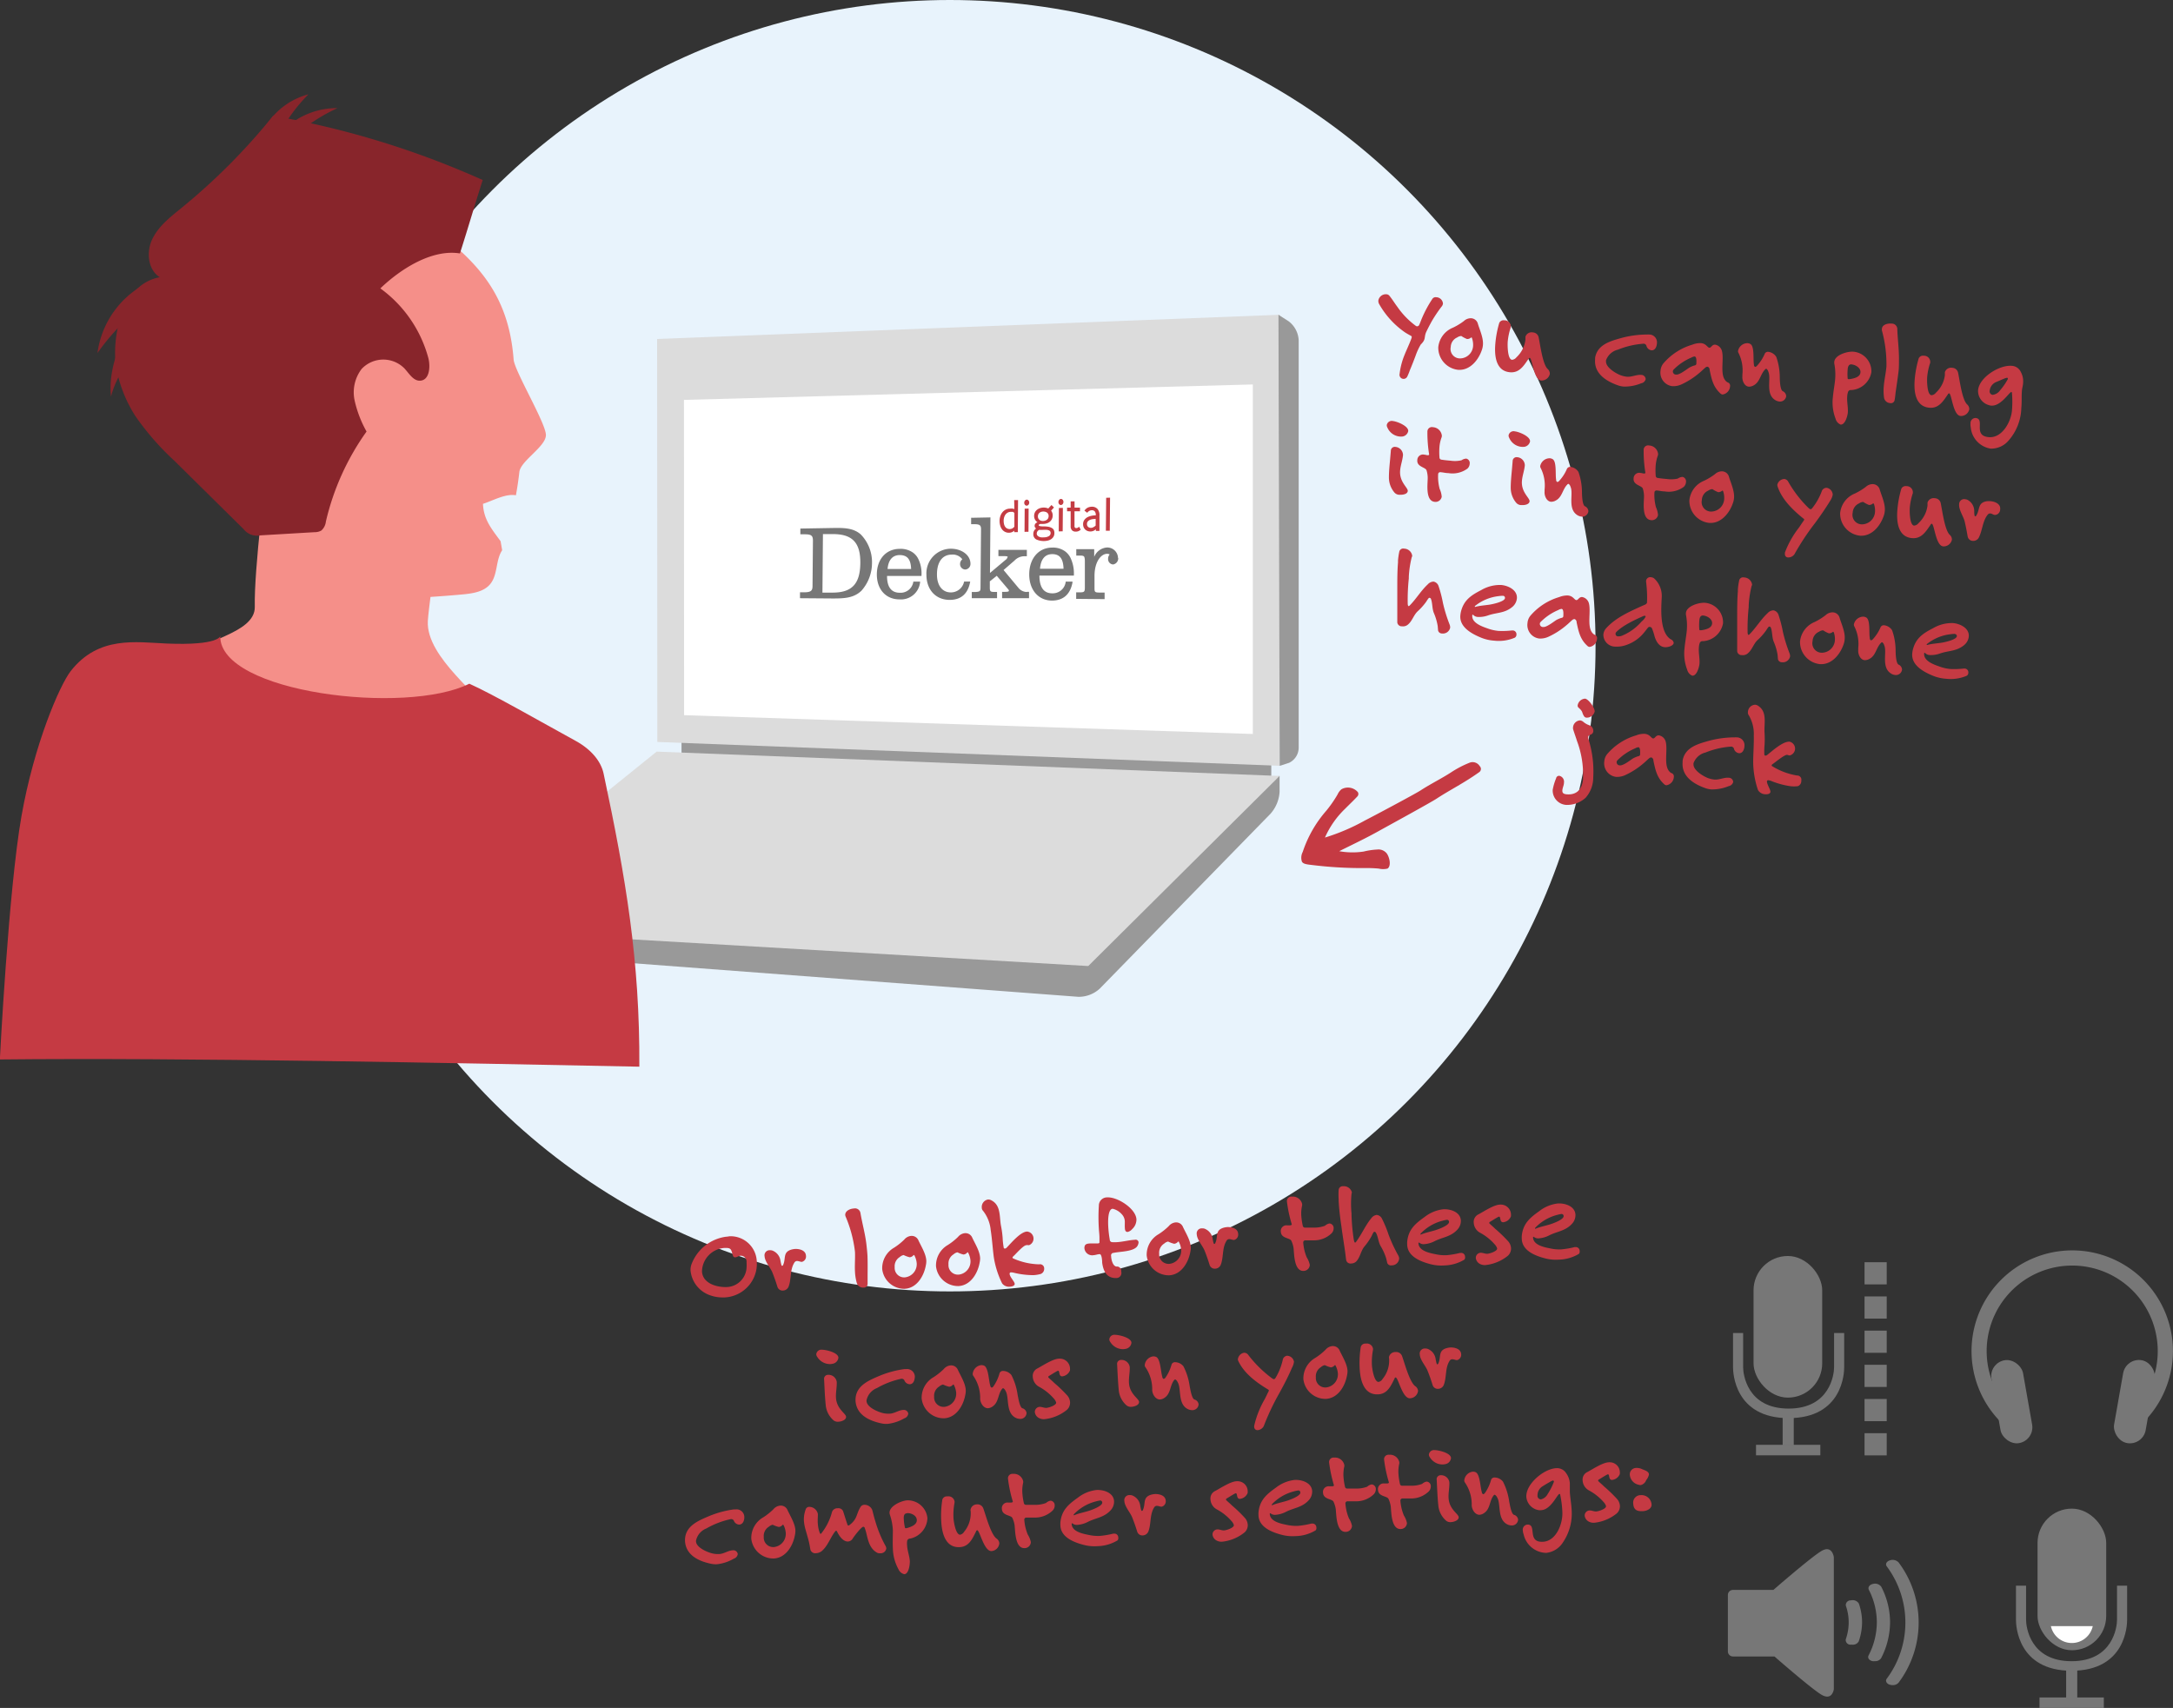 <svg id="Interactive_elements" data-name="Interactive elements" xmlns="http://www.w3.org/2000/svg" viewBox="0 0 430.09 338.04"><rect x="0" y="0" width="430.09" height="338.04" fill="#333333" stroke="none"/><defs><style>.cls-1{fill:#e8f3fc;}.cls-2{fill:#c53a43;}.cls-3{fill:#f58f89;}.cls-4{fill:#999;}.cls-5{fill:#dcdcdc;}.cls-6{fill:#fff;}.cls-7{fill:#88252b;}.cls-8{fill:#c43c43;}.cls-9{fill:#777;}</style></defs><title>check-for-mic</title><circle class="cls-1" cx="188" cy="127.8" r="127.8"/><path class="cls-2" d="M2815.93,2930a30,30,0,0,0-1.82,2.71q-0.6,1.07-1.12,2.15c-0.56,1.16,0,1.49-1.13,2.58a12.26,12.26,0,0,0-1,2.16c-0.37,1-.74,1.94-1.14,2.89a12.07,12.07,0,0,1-.52,1.28,0.81,0.81,0,0,1-1.52-.54,14,14,0,0,1,1-3.8c0.19-.51.93-2.11,1.26-3,0.18-.47.19-0.59,0-0.7-0.44-.25-1-0.54-1.47-0.89a17,17,0,0,1-4.82-5.37,1.3,1.3,0,0,1-.18-0.74,1.5,1.5,0,0,1,1.57-1.24,0.8,0.8,0,0,1,.65.34c0.55,0.67,1,1.43,1.53,2.13a15.92,15.92,0,0,0,3.7,3.81,0.44,0.44,0,0,0,.62-0.19c0.17-.32.4-1,0.58-1.4a23.23,23.23,0,0,1,2-3.71,0.79,0.79,0,0,1,.83-0.39,1.36,1.36,0,0,1,1.31,1.27A1.23,1.23,0,0,1,2815.93,2930Z" transform="translate(-2530.66 -2869.25)"/><path class="cls-2" d="M2824,2938.39c-0.66,2.06-2.38,4.25-4.78,4.05a4.4,4.4,0,0,1-3.89-4.47,4.68,4.68,0,0,1,2.91-3.87,12.3,12.3,0,0,0,2.16-1.31,2,2,0,0,1,1.47-.55,1.45,1.45,0,0,1,1.3,1.1c0.4,1.29,1.11,2.82,1,4.16A3.79,3.79,0,0,1,2824,2938.39Zm-2-2.22c0-.1-0.11-0.18-0.24-0.07a1.09,1.09,0,0,1-.74.25,5.71,5.71,0,0,1-1.13-.6,1.59,1.59,0,0,0-.82.29,2.11,2.11,0,0,0-1.27,1.87,1.87,1.87,0,0,0,1.85,2.28,2.62,2.62,0,0,0,2.57-2.46A4,4,0,0,0,2822,2936.17Z" transform="translate(-2530.66 -2869.25)"/><path class="cls-2" d="M2835.69,2944.56c-1.51-.13-1.74-4.44-2.27-4.48a0.38,0.38,0,0,0-.26.24c-0.91,1.32-1.78,2.76-3.62,2.61-2.87-.24-3.11-3.35-2.92-5.62a20.63,20.63,0,0,1,.78-4.15,0.92,0.92,0,0,1,1-.51,1.22,1.22,0,0,1,1.28,1.14c0,0.1,0,.17,0,0.24a12.55,12.55,0,0,0-.6,2.79c-0.06.67-.06,3.56,0.85,3.64a1.21,1.21,0,0,0,.86-0.48,5.69,5.69,0,0,0,1.79-3.49c0-.19,0-0.38,0-0.58a1.27,1.27,0,0,1,1.45-.87,1.22,1.22,0,0,1,1.17,1c0.31,1.45.78,5.25,1.76,6.22a1.27,1.27,0,0,1,.45,1A1.67,1.67,0,0,1,2835.69,2944.56Z" transform="translate(-2530.66 -2869.25)"/><path class="cls-2" d="M2857.52,2938.58a1.18,1.18,0,0,1-1-.93,0.6,0.6,0,0,0-.62-0.37,16.65,16.65,0,0,0-5,1.17,3.34,3.34,0,0,0-2.37,2.11,0.41,0.41,0,0,0,0,.17c-0.11,1.27,2.14,2.57,3.13,2.87a4.79,4.79,0,0,0,1,.21c1,0.08,1.87-.44,2.85-0.36a0.88,0.88,0,0,1,.87.84,1.1,1.1,0,0,1-.89.82,8.51,8.51,0,0,1-3.48.65,4.52,4.52,0,0,1-1.11-.24c-2.34-.82-4.76-2.33-4.53-5.15l0-.29c0.45-2.71,3.18-3.37,5.44-4a19.7,19.7,0,0,1,4.89-.62,1.69,1.69,0,0,1,.34,0,1.54,1.54,0,0,1,1.57,1.7C2858.59,2937.78,2858.28,2938.64,2857.52,2938.58Z" transform="translate(-2530.66 -2869.25)"/><path class="cls-2" d="M2871.61,2947.33a0.71,0.71,0,0,1-.46-0.23c-1.43-1.3-1.73-2.84-2.11-4.63a0.65,0.65,0,0,0-.4-0.64,0.74,0.74,0,0,0-.5.22c-0.39.33-.73,0.68-1.12,1a15.21,15.21,0,0,1-3.47,2.24,3.88,3.88,0,0,1-1.91.39,2.69,2.69,0,0,1-2.32-3.06,2.57,2.57,0,0,1,.53-1.4,11.93,11.93,0,0,1,5.76-3.75,4.18,4.18,0,0,1,1.71-.31c1.05,0.09,1.27.88,1.66,0.91s0.51-.66,1.18-0.6a1.7,1.7,0,0,1,1.26,1.07c0.56,1.61-.4,4.66.72,6a1.3,1.3,0,0,0,.59.44,0.69,0.69,0,0,1,.35.75A1.74,1.74,0,0,1,2871.61,2947.33Zm-5.53-7.53a1.69,1.69,0,0,0-.67.23,10.89,10.89,0,0,0-3.53,2.4,0.55,0.55,0,0,0-.12.33,0.62,0.62,0,0,0,.67.63c0.67,0.06,2-1,2.6-1.39a5.7,5.7,0,0,1,.88-0.38l0.27-.07a0.37,0.37,0,0,0,.23-0.41C2866.43,2940.85,2866.49,2939.84,2866.08,2939.81Z" transform="translate(-2530.66 -2869.25)"/><path class="cls-2" d="M2882.84,2948.72a2,2,0,0,1-.73-0.23c-2.14-1.22-.82-4.29-1.45-5.66a1.12,1.12,0,0,0-.38-0.59,0.35,0.35,0,0,0-.28.15c-0.92.93-1,2.45-2.21,3.11a1.82,1.82,0,0,1-1,.28c-0.91-.08-1.34-1.25-1.27-2l0-.41a7.65,7.65,0,0,0-.75-4.23,0.72,0.72,0,0,1-.11-0.44,1.92,1.92,0,0,1,1.89-1.53,1.24,1.24,0,0,1,.59.19c0.8,0.53.48,3.1,0.67,4.06a0.45,0.45,0,0,0,.23.45,0.65,0.65,0,0,0,.38-0.23,8.32,8.32,0,0,0,1.53-2.38,0.69,0.69,0,0,1,.75-0.37,2.16,2.16,0,0,1,1.53,1,12.22,12.22,0,0,1,.69,4c0,0.56.06,2.46,0.56,2.77a1.13,1.13,0,0,1,.71,1A1.22,1.22,0,0,1,2882.84,2948.72Z" transform="translate(-2530.66 -2869.25)"/><path class="cls-2" d="M2897.07,2946.45a0.58,0.58,0,0,0-.66.45,3.24,3.24,0,0,0-.14.83c-0.09,1.05.2,2.14,0.12,3.19-0.06.67-.54,2.44-1.43,2.36a1.7,1.7,0,0,1-1-1.17,8.91,8.91,0,0,1-.53-4.24c0.1-1.17.34-2.36,0.45-3.55a11.34,11.34,0,0,0-.17-3.12,1.43,1.43,0,0,1,0-.34c0.12-1.39,2.66-2.11,3.81-2a3.9,3.9,0,0,1,3.53,4.06A4.3,4.3,0,0,1,2897.07,2946.45Zm0.07-5.08c-0.6-.05-0.74.49-0.78,1a10.12,10.12,0,0,0,0,1.81,0.16,0.16,0,0,0,.16.11,2,2,0,0,0,.53-0.05c0.71-.13,1.77-0.4,1.84-1.29S2897.9,2941.44,2897.14,2941.38Z" transform="translate(-2530.66 -2869.25)"/><path class="cls-2" d="M2905.9,2946.57c-0.1.62-.13,1.27-0.25,1.86a0.73,0.73,0,0,1-.89.6,1.29,1.29,0,0,1-1.19-1,9.68,9.68,0,0,1-.06-2.37c0.11-1.29.41-2.57,0.52-3.86a25.19,25.19,0,0,0-.89-7.13,1,1,0,0,1,0-.37c0.07-.81,1.15-1.08,1.85-1a1.09,1.09,0,0,1,1.19,1c0.06,2.1.37,4.17,0.33,6.29,0,0.82,0,1.61-.11,2.4C2906.25,2944.2,2906.07,2945.39,2905.9,2946.57Z" transform="translate(-2530.66 -2869.25)"/><path class="cls-2" d="M2918.7,2951.58c-1.51-.13-1.74-4.44-2.27-4.48a0.38,0.38,0,0,0-.26.24c-0.91,1.32-1.78,2.76-3.62,2.61-2.87-.24-3.11-3.35-2.92-5.62a20.61,20.61,0,0,1,.79-4.15,0.92,0.92,0,0,1,1-.52,1.22,1.22,0,0,1,1.28,1.14c0,0.1,0,.17,0,0.24a12.56,12.56,0,0,0-.6,2.79c-0.06.67-.06,3.56,0.85,3.64a1.21,1.21,0,0,0,.86-0.48,5.69,5.69,0,0,0,1.79-3.49c0-.19,0-0.38,0-0.58a1.27,1.27,0,0,1,1.45-.87,1.22,1.22,0,0,1,1.17,1c0.31,1.45.78,5.25,1.76,6.22a1.26,1.26,0,0,1,.45,1A1.67,1.67,0,0,1,2918.7,2951.58Z" transform="translate(-2530.66 -2869.25)"/><path class="cls-2" d="M2928.21,2956.44a4.48,4.48,0,0,1-3.56,1.6,4.69,4.69,0,0,1-3.93-4.21,2.71,2.71,0,0,1-.05-0.78,1,1,0,0,1,1-1.07c2,0.17-.63,3.51,2.62,3.79,2.63,0.22,4.4-3,4.59-5.3a20.73,20.73,0,0,0,0-3.37s0-.26-0.12-0.27c-0.41,0-2.07,2.86-4,2.7a2,2,0,0,1-.52-0.12,2.91,2.91,0,0,1-2.07-2.92c0.22-2.56,4.18-5,6.6-4.84a2.11,2.11,0,0,1,1.87,1.24,3.81,3.81,0,0,1,.45,2c0,0.57-.19,1.09-0.24,1.67-0.1,1.12,0,2.26-.12,3.39A10.16,10.16,0,0,1,2928.21,2956.44Zm-0.35-12.41a2,2,0,0,0-.59.19c-0.52.2-1,.44-1.57,0.66a2.1,2.1,0,0,0-1.23,1.68,0.69,0.69,0,0,0,.58.84,2.1,2.1,0,0,0,1.47-.89,12.48,12.48,0,0,0,1.54-2.23A0.22,0.22,0,0,0,2927.87,2944Z" transform="translate(-2530.66 -2869.25)"/><path class="cls-2" d="M2808.27,2955.64a3,3,0,0,1-.65,0,2.94,2.94,0,0,1-2.36-1.77,0.91,0.91,0,0,1-.12-0.52,1,1,0,0,1,1.24-.76c0.81,0.07,3.1,1,3,2A1.36,1.36,0,0,1,2808.27,2955.64Zm-0.59,11.54a1.34,1.34,0,0,1-1-.42,4.59,4.59,0,0,1-1.12-3c0-1.23.13-2.42,0.24-3.64l0.14-1.63a0.78,0.78,0,0,1,.91-0.79,1.64,1.64,0,0,1,1.5,1.6c-0.09,1.05-.49,2.05-0.57,3.08-0.19,2.27,1.57,3.38,1.51,4.05S2808.18,2967.21,2807.68,2967.17Z" transform="translate(-2530.66 -2869.25)"/><path class="cls-2" d="M2821.1,2962a5,5,0,0,1-3.76.89c-0.53,0-1-.14-1.55-0.18a0.41,0.41,0,0,0-.48.32,9.21,9.21,0,0,0,.3,3,4.37,4.37,0,0,1,.4,1.55,1.24,1.24,0,0,1-1.36,1c-1.89-.16-1.42-3.47-1.41-4.72a5.2,5.2,0,0,0-.23-1.51c-0.19-.64-1.94-0.69-1.83-2a1.12,1.12,0,0,1,1.39-1.11c0.19,0,.38.08,0.57,0.1s0.39,0,.38-0.16a26.36,26.36,0,0,1-.34-4.56,0.88,0.88,0,0,1,1.08-.82,1.88,1.88,0,0,1,1.78,1.69,1.28,1.28,0,0,1-.05.31,7.06,7.06,0,0,0-.42,1.84,12.84,12.84,0,0,0,0,2.14,0.43,0.43,0,0,0,.42.45c0.59,0.1,1.19.15,1.77,0.2a5.88,5.88,0,0,0,2.17-.08,1.77,1.77,0,0,1,.94-0.33,0.89,0.89,0,0,1,.68,1A1.43,1.43,0,0,1,2821.1,2962Z" transform="translate(-2530.66 -2869.25)"/><path class="cls-2" d="M2832.38,2957.68a3,3,0,0,1-.65,0,2.94,2.94,0,0,1-2.36-1.77,0.9,0.9,0,0,1-.12-0.52,1,1,0,0,1,1.24-.76c0.81,0.07,3.1,1,3,2A1.36,1.36,0,0,1,2832.38,2957.68Zm-0.59,11.54a1.34,1.34,0,0,1-1-.42,4.59,4.59,0,0,1-1.12-3c0-1.23.13-2.42,0.24-3.64l0.14-1.63a0.78,0.78,0,0,1,.91-0.79,1.64,1.64,0,0,1,1.5,1.6c-0.09,1.05-.49,2.05-0.57,3.08-0.19,2.27,1.57,3.38,1.51,4.05S2832.29,2969.26,2831.79,2969.21Z" transform="translate(-2530.66 -2869.25)"/><path class="cls-2" d="M2843.69,2971.5a2,2,0,0,1-.73-0.23c-2.14-1.22-.82-4.28-1.45-5.66a1.12,1.12,0,0,0-.38-0.59,0.35,0.35,0,0,0-.28.15c-0.92.93-1,2.45-2.21,3.11a1.82,1.82,0,0,1-1,.28c-0.91-.08-1.34-1.25-1.27-2l0-.41a7.65,7.65,0,0,0-.75-4.23,0.72,0.72,0,0,1-.11-0.44,1.92,1.92,0,0,1,1.89-1.53,1.23,1.23,0,0,1,.59.19c0.8,0.53.48,3.1,0.67,4.06a0.45,0.45,0,0,0,.23.45,0.65,0.65,0,0,0,.38-0.23,8.31,8.31,0,0,0,1.53-2.38,0.69,0.69,0,0,1,.75-0.37,2.15,2.15,0,0,1,1.53,1,12.2,12.2,0,0,1,.69,4c0,0.56.06,2.46,0.56,2.77a1.13,1.13,0,0,1,.71,1A1.22,1.22,0,0,1,2843.69,2971.5Z" transform="translate(-2530.66 -2869.25)"/><path class="cls-2" d="M2863.91,2965.62a5,5,0,0,1-3.76.89c-0.53,0-1-.14-1.55-0.18a0.41,0.41,0,0,0-.48.32,9.22,9.22,0,0,0,.3,3,4.37,4.37,0,0,1,.4,1.55,1.24,1.24,0,0,1-1.36,1c-1.89-.16-1.42-3.47-1.41-4.72a5.19,5.19,0,0,0-.23-1.51c-0.19-.64-1.94-0.69-1.83-2a1.12,1.12,0,0,1,1.39-1.11c0.19,0,.38.08,0.57,0.1s0.39,0,.37-0.16a26.4,26.4,0,0,1-.34-4.56,0.88,0.88,0,0,1,1.08-.82,1.88,1.88,0,0,1,1.78,1.69,1.25,1.25,0,0,1-.05.31,7.06,7.06,0,0,0-.42,1.84,12.87,12.87,0,0,0,0,2.15,0.43,0.43,0,0,0,.42.44c0.59,0.1,1.19.15,1.77,0.2a5.88,5.88,0,0,0,2.18-.08,1.76,1.76,0,0,1,.94-0.33,0.89,0.89,0,0,1,.68,1A1.43,1.43,0,0,1,2863.91,2965.62Z" transform="translate(-2530.66 -2869.25)"/><path class="cls-2" d="M2873.69,2968.69c-0.66,2.06-2.38,4.25-4.78,4.05a4.4,4.4,0,0,1-3.88-4.47,4.68,4.68,0,0,1,2.91-3.87,12.35,12.35,0,0,0,2.16-1.31,2,2,0,0,1,1.47-.55,1.45,1.45,0,0,1,1.3,1.1c0.4,1.29,1.11,2.82,1,4.16A3.79,3.79,0,0,1,2873.69,2968.69Zm-2-2.21c0-.1-0.11-0.18-0.23-0.07a1.09,1.09,0,0,1-.74.25,5.7,5.7,0,0,1-1.13-.6,1.6,1.6,0,0,0-.82.29,2.11,2.11,0,0,0-1.27,1.87,1.87,1.87,0,0,0,1.85,2.28,2.62,2.62,0,0,0,2.57-2.46A4,4,0,0,0,2871.71,2966.47Z" transform="translate(-2530.66 -2869.25)"/><path class="cls-2" d="M2893,2968.2c-1,1.65-2.08,3.2-3.17,4.67a48.73,48.73,0,0,0-4,6.07,1.49,1.49,0,0,1-1.23.64,0.63,0.63,0,0,1-.66-0.71,1.29,1.29,0,0,1,0-.26,18.72,18.72,0,0,1,2.78-4.94c0.25-.36.5-0.75,0.8-1.18s0.33-.43,0-0.67c-2.19-1.78-4.16-3.77-5-6.2a1.88,1.88,0,0,1-.09-0.39,1.48,1.48,0,0,1,1.4-1.18,1,1,0,0,1,.77.55,23.42,23.42,0,0,0,4,5.18c0.27,0.24.43,0.37,0.69,0.11a12,12,0,0,0,1.92-3.35,1,1,0,0,1,1-.74,1.43,1.43,0,0,1,1.19,1.35A3,3,0,0,1,2893,2968.2Z" transform="translate(-2530.66 -2869.25)"/><path class="cls-2" d="M2903.54,2971.22c-0.66,2.06-2.38,4.25-4.78,4.05a4.4,4.4,0,0,1-3.89-4.47,4.68,4.68,0,0,1,2.91-3.87,12.35,12.35,0,0,0,2.16-1.31,2,2,0,0,1,1.47-.55,1.45,1.45,0,0,1,1.3,1.1c0.4,1.29,1.11,2.82,1,4.16A3.79,3.79,0,0,1,2903.54,2971.22Zm-2-2.21c0-.1-0.11-0.18-0.23-0.07a1.09,1.09,0,0,1-.74.25,5.69,5.69,0,0,1-1.13-.6,1.59,1.59,0,0,0-.82.29,2.12,2.12,0,0,0-1.27,1.87,1.87,1.87,0,0,0,1.85,2.28,2.62,2.62,0,0,0,2.57-2.46A4,4,0,0,0,2901.56,2969Z" transform="translate(-2530.66 -2869.25)"/><path class="cls-2" d="M2915.27,2977.39c-1.51-.13-1.74-4.44-2.27-4.48a0.38,0.38,0,0,0-.26.24c-0.91,1.32-1.78,2.76-3.62,2.61-2.87-.24-3.11-3.35-2.92-5.62a20.61,20.61,0,0,1,.78-4.15,0.92,0.92,0,0,1,1-.52,1.22,1.22,0,0,1,1.28,1.14c0,0.1,0,.17,0,0.24a12.54,12.54,0,0,0-.6,2.79c-0.06.67-.06,3.56,0.85,3.64a1.21,1.21,0,0,0,.86-0.48,5.69,5.69,0,0,0,1.79-3.49c0-.19,0-0.38,0-0.58a1.27,1.27,0,0,1,1.45-.87,1.22,1.22,0,0,1,1.17,1c0.31,1.45.78,5.25,1.76,6.22a1.26,1.26,0,0,1,.45,1A1.67,1.67,0,0,1,2915.27,2977.39Z" transform="translate(-2530.66 -2869.25)"/><path class="cls-2" d="M2925.53,2971.17c-0.33,0-.6-0.27-0.94-0.3a0.65,0.65,0,0,0-.55.29c-1,1.28-1,3.07-1.73,4.5a1.24,1.24,0,0,1-1.21.64,1.06,1.06,0,0,1-1-.93c-0.18-1-.36-2-0.59-2.94s-1.18-2.29-1.09-3.37a1,1,0,0,1,1.22-1,1.33,1.33,0,0,1,.7.28,2.51,2.51,0,0,1,1.07,2.11c0,0.27,0,.56.07,0.83a0.15,0.15,0,0,0,.13.16,0.28,0.28,0,0,0,.23-0.2c0.72-1.14.21-2.51,2.09-2.79a3.91,3.91,0,0,1,.75,0c0.88,0.08,2,.57,1.86,1.6A1.09,1.09,0,0,1,2925.53,2971.17Z" transform="translate(-2530.66 -2869.25)"/><path class="cls-2" d="M2816.08,2994.63a0.78,0.78,0,0,1-.79-0.6l-0.07-.85a11,11,0,0,0-.77-2.62c-0.36-.9-0.25-1.92-0.56-2.75a0.34,0.34,0,0,0-.27-0.24,0.26,0.26,0,0,0-.25.15c-0.19.22-.33,0.48-0.49,0.71a12.08,12.08,0,0,1-1.65,1.83c-0.81.77-1.08,2-2,2.68a1.47,1.47,0,0,1-1.06.27,0.88,0.88,0,0,1-.95-0.75c0-.7,0-1.42,0-2.12,0-1.54,0-3.11,0-4.65,0-1.71,0-3.42.14-5.12l0-.36a13.62,13.62,0,0,1,.24-1.71,0.8,0.8,0,0,1,1-.66,1.64,1.64,0,0,1,1.57,1.41,0.83,0.83,0,0,1-.1.31,20,20,0,0,0-.57,3.85l0,0.31a40.33,40.33,0,0,0-.22,4.82c0,0.7.15,0.83,0.44,0.5,1.27-1.29,2.2-2.9,3.53-4.13a1.61,1.61,0,0,1,1.15-.55,1.31,1.31,0,0,1,1,.93,24,24,0,0,1,.85,3.28,29.44,29.44,0,0,0,1.32,4.28,1.52,1.52,0,0,1,.11.64A1.45,1.45,0,0,1,2816.08,2994.63Z" transform="translate(-2530.66 -2869.25)"/><path class="cls-2" d="M2830.48,2995.46a8.06,8.06,0,0,1-4.1.59,8.35,8.35,0,0,1-2.62-.61c-1.84-.76-4.26-2.07-4.06-4.39a6,6,0,0,1,.1-0.67c0.56-2.34,2-3.3,4.05-4.35a7.33,7.33,0,0,1,3.92-1c1.41,0.12,3.26,1,3.12,2.67a2.51,2.51,0,0,1-.91,1.68c-1.53,1.27-3.05,1.07-4.79,1.67a5.28,5.28,0,0,1-2,.31,1.36,1.36,0,0,1-.93-0.39c-0.09-.1-0.19-0.09-0.2.08-0.13,1.48,1.91,2.19,3,2.57a8.45,8.45,0,0,0,2.17.5,16.79,16.79,0,0,0,2.68-.09h0.19a0.75,0.75,0,0,1,.7.85A0.69,0.69,0,0,1,2830.48,2995.46Zm-2.31-8.29a6,6,0,0,0-.92.07,9.1,9.1,0,0,0-4.62,1.92c-0.16.2-.07,0.26,0.2,0.16,0.81-.2,1.61-0.25,2.46-0.37,0.61-.07,3.18-0.6,3.24-1.32A0.41,0.41,0,0,0,2828.17,2987.17Z" transform="translate(-2530.66 -2869.25)"/><path class="cls-2" d="M2845.28,2997.29a0.72,0.72,0,0,1-.46-0.23c-1.43-1.3-1.73-2.84-2.11-4.64a0.65,0.65,0,0,0-.4-0.64,0.74,0.74,0,0,0-.5.22c-0.39.33-.73,0.69-1.12,1a15.19,15.19,0,0,1-3.47,2.24,3.87,3.87,0,0,1-1.91.39,2.69,2.69,0,0,1-2.32-3.06,2.57,2.57,0,0,1,.53-1.4,11.93,11.93,0,0,1,5.76-3.75,4.18,4.18,0,0,1,1.71-.31c1.05,0.09,1.27.88,1.66,0.91s0.51-.65,1.18-0.6a1.7,1.7,0,0,1,1.26,1.07c0.56,1.61-.39,4.66.72,6a1.31,1.31,0,0,0,.59.44,0.69,0.69,0,0,1,.35.75A1.74,1.74,0,0,1,2845.28,2997.29Zm-5.53-7.53a1.72,1.72,0,0,0-.67.23,10.9,10.9,0,0,0-3.53,2.4,0.55,0.55,0,0,0-.12.33,0.62,0.62,0,0,0,.67.63c0.67,0.06,2-1,2.6-1.39a5.74,5.74,0,0,1,.88-0.38l0.27-.07a0.37,0.37,0,0,0,.23-0.41C2840.1,2990.81,2840.16,2989.8,2839.75,2989.77Z" transform="translate(-2530.66 -2869.25)"/><path class="cls-2" d="M2860.14,2997.34c-1.12-.09-1.71-1.18-2-2.15a11,11,0,0,0-.52-1.58,0.49,0.49,0,0,0-.43-0.28,0.39,0.39,0,0,0-.35.14c-0.24.27-.46,0.61-0.7,0.88a7.71,7.71,0,0,1-3.49,2.52,5.66,5.66,0,0,1-2.27.36,2.35,2.35,0,0,1-2.37-2.42,2.12,2.12,0,0,1,.54-1.21c2-2.21,4.86-3.39,7.57-4.63a0.76,0.76,0,0,0,.52-0.41,24.26,24.26,0,0,0-.18-4.18v-0.17a0.82,0.82,0,0,1,1-.71,1.08,1.08,0,0,1,.72.35,4.7,4.7,0,0,1,1.38,3.59c-0.12,2.3-.44,6.95,1.78,8.34a0.92,0.92,0,0,1,.59.72C2861.82,2997.15,2860.67,2997.39,2860.14,2997.34Zm-4-6.19a0.34,0.34,0,0,0-.15,0c-1.68.75-4.18,1.89-5.45,3.22a0.48,0.48,0,0,0-.12.3,0.48,0.48,0,0,0,.51.53,2.13,2.13,0,0,0,.66-0.09,10.27,10.27,0,0,0,4-2.87,2.58,2.58,0,0,0,.78-0.95A0.17,0.17,0,0,0,2856.11,2991.15Z" transform="translate(-2530.66 -2869.25)"/><path class="cls-2" d="M2867.71,2996.15a0.58,0.58,0,0,0-.66.45,3.22,3.22,0,0,0-.14.83c-0.09,1.05.2,2.14,0.12,3.19-0.06.67-.54,2.44-1.43,2.36a1.71,1.71,0,0,1-1-1.17,8.91,8.91,0,0,1-.53-4.24c0.1-1.17.34-2.36,0.45-3.55a11.34,11.34,0,0,0-.17-3.12,1.41,1.41,0,0,1,0-.34c0.12-1.39,2.66-2.11,3.81-2a3.9,3.9,0,0,1,3.53,4.06A4.3,4.3,0,0,1,2867.71,2996.15Zm0.07-5.08c-0.6-.05-0.74.49-0.78,1a10.12,10.12,0,0,0,0,1.81,0.16,0.16,0,0,0,.16.11,2,2,0,0,0,.53-0.05c0.71-.13,1.77-0.4,1.84-1.29S2868.54,2991.14,2867.77,2991.08Z" transform="translate(-2530.66 -2869.25)"/><path class="cls-2" d="M2883.35,3000.32a0.77,0.77,0,0,1-.79-0.6l-0.07-.85a11,11,0,0,0-.77-2.62c-0.36-.9-0.25-1.92-0.56-2.75a0.34,0.34,0,0,0-.27-0.24,0.26,0.26,0,0,0-.25.15c-0.19.23-.33,0.48-0.49,0.71a12.12,12.12,0,0,1-1.65,1.84c-0.81.77-1.08,2-2,2.68a1.47,1.47,0,0,1-1.06.27,0.88,0.88,0,0,1-.95-0.75c0-.7,0-1.42,0-2.12,0-1.54,0-3.11,0-4.65,0-1.71,0-3.42.14-5.12l0-.36a13.62,13.62,0,0,1,.24-1.71,0.8,0.8,0,0,1,1-.66,1.64,1.64,0,0,1,1.57,1.41,0.83,0.83,0,0,1-.1.3,20,20,0,0,0-.57,3.85l0,0.31a40.39,40.39,0,0,0-.22,4.82c0,0.7.15,0.83,0.44,0.5,1.27-1.29,2.2-2.9,3.53-4.13a1.61,1.61,0,0,1,1.16-.55,1.31,1.31,0,0,1,1,.93,23.94,23.94,0,0,1,.85,3.28,29.47,29.47,0,0,0,1.32,4.28,1.51,1.51,0,0,1,.11.64A1.45,1.45,0,0,1,2883.35,3000.32Z" transform="translate(-2530.66 -2869.25)"/><path class="cls-2" d="M2895.6,2996.64c-0.66,2.06-2.38,4.25-4.78,4.05a4.4,4.4,0,0,1-3.89-4.47,4.68,4.68,0,0,1,2.91-3.87A12.32,12.32,0,0,0,2892,2991a2,2,0,0,1,1.47-.55,1.45,1.45,0,0,1,1.3,1.1c0.4,1.29,1.11,2.82,1,4.16A3.79,3.79,0,0,1,2895.6,2996.64Zm-2-2.22c0-.1-0.11-0.18-0.23-0.07a1.09,1.09,0,0,1-.74.25,5.69,5.69,0,0,1-1.13-.6,1.6,1.6,0,0,0-.82.29,2.12,2.12,0,0,0-1.27,1.87,1.87,1.87,0,0,0,1.85,2.28,2.62,2.62,0,0,0,2.57-2.46A4,4,0,0,0,2893.62,2994.42Z" transform="translate(-2530.66 -2869.25)"/><path class="cls-2" d="M2905.77,3002.85a2,2,0,0,1-.73-0.23c-2.14-1.22-.82-4.28-1.45-5.66a1.13,1.13,0,0,0-.38-0.59,0.35,0.35,0,0,0-.28.15c-0.92.93-1,2.45-2.21,3.11a1.83,1.83,0,0,1-1,.28c-0.91-.08-1.34-1.25-1.27-2l0-.41a7.65,7.65,0,0,0-.75-4.23,0.72,0.72,0,0,1-.11-0.44,1.92,1.92,0,0,1,1.89-1.53,1.23,1.23,0,0,1,.59.19c0.8,0.52.48,3.1,0.67,4.05a0.45,0.45,0,0,0,.23.45,0.65,0.65,0,0,0,.38-0.23,8.32,8.32,0,0,0,1.53-2.38,0.69,0.69,0,0,1,.75-0.37,2.16,2.16,0,0,1,1.53,1,12.21,12.21,0,0,1,.69,4c0,0.56.06,2.46,0.56,2.77a1.13,1.13,0,0,1,.71,1A1.22,1.22,0,0,1,2905.77,3002.85Z" transform="translate(-2530.66 -2869.25)"/><path class="cls-2" d="M2919.92,3003a8.05,8.05,0,0,1-4.1.59,8.32,8.32,0,0,1-2.62-.61c-1.84-.76-4.26-2.07-4.06-4.39a5.81,5.81,0,0,1,.1-0.67c0.56-2.34,2-3.3,4.05-4.35a7.34,7.34,0,0,1,3.92-1c1.41,0.12,3.26,1,3.12,2.67a2.51,2.51,0,0,1-.91,1.68c-1.53,1.27-3.05,1.07-4.79,1.67a5.27,5.27,0,0,1-2,.31,1.37,1.37,0,0,1-.93-0.39c-0.09-.1-0.19-0.09-0.2.08-0.13,1.48,1.91,2.19,3,2.57a8.45,8.45,0,0,0,2.17.5,16.79,16.79,0,0,0,2.68-.09h0.19a0.75,0.75,0,0,1,.7.85A0.68,0.68,0,0,1,2919.92,3003Zm-2.31-8.29a5.94,5.94,0,0,0-.92.07,9.1,9.1,0,0,0-4.62,1.92c-0.16.2-.07,0.26,0.2,0.16,0.81-.2,1.61-0.25,2.46-0.37,0.61-.07,3.18-0.6,3.24-1.32A0.41,0.41,0,0,0,2917.61,2994.74Z" transform="translate(-2530.66 -2869.25)"/><path class="cls-2" d="M2844.49,3027.15a5.46,5.46,0,0,1-3.8,1.41,2.85,2.85,0,0,1-2.71-3,10.94,10.94,0,0,1,.67-2.26,0.6,0.6,0,0,1,.64-0.5,1.19,1.19,0,0,1,.92,1.33c0,0.53-.28,1-0.32,1.54s0.25,0.74.85,0.79c2,0.17,3.07-1,3.24-3l0-.26a18.83,18.83,0,0,0-1.19-7.28c-0.23-.74-0.5-1.46-0.73-2.21a1,1,0,0,1-.06-0.46,1.49,1.49,0,0,1,1.4-1.42,1.21,1.21,0,0,1,.65.3,3.67,3.67,0,0,0,1.31.71,1.18,1.18,0,0,1,.65,1.14c-0.07.84-1,.57-1,1.16a1.92,1.92,0,0,0,.08.51,21.2,21.2,0,0,1,.91,7.5A6.06,6.06,0,0,1,2844.49,3027.15Zm0.19-15.86a0.62,0.62,0,0,1-.46-0.23c-0.56-.84-0.14-0.86-1.08-1.71a0.54,0.54,0,0,1-.22-0.52,1.58,1.58,0,0,1,1.46-1.3c0.69,0.06,2,1.9,1.9,2.57A1.61,1.61,0,0,1,2844.68,3011.29Z" transform="translate(-2530.66 -2869.25)"/><path class="cls-2" d="M2860.48,3024.67a0.72,0.72,0,0,1-.46-0.23c-1.43-1.3-1.73-2.84-2.11-4.64a0.65,0.65,0,0,0-.4-0.64,0.74,0.74,0,0,0-.5.22c-0.39.33-.73,0.69-1.12,1a15.22,15.22,0,0,1-3.47,2.24,3.88,3.88,0,0,1-1.91.39,2.69,2.69,0,0,1-2.32-3.06,2.57,2.57,0,0,1,.53-1.4,11.93,11.93,0,0,1,5.76-3.75,4.18,4.18,0,0,1,1.71-.31c1.05,0.09,1.27.88,1.66,0.91s0.51-.66,1.18-0.6a1.7,1.7,0,0,1,1.26,1.07c0.56,1.61-.4,4.66.72,6a1.3,1.3,0,0,0,.59.44,0.69,0.69,0,0,1,.35.75A1.74,1.74,0,0,1,2860.48,3024.67Zm-5.53-7.53a1.71,1.71,0,0,0-.67.23,10.91,10.91,0,0,0-3.53,2.4,0.55,0.55,0,0,0-.12.33,0.62,0.62,0,0,0,.67.63c0.67,0.06,2-1,2.6-1.39a5.65,5.65,0,0,1,.88-0.38l0.27-.07a0.37,0.37,0,0,0,.23-0.41C2855.29,3018.19,2855.35,3017.18,2854.95,3017.14Z" transform="translate(-2530.66 -2869.25)"/><path class="cls-2" d="M2874.84,3018.32a1.18,1.18,0,0,1-1-.93,0.6,0.6,0,0,0-.62-0.37,16.64,16.64,0,0,0-5,1.17,3.34,3.34,0,0,0-2.37,2.11,0.41,0.41,0,0,0,0,.17c-0.11,1.27,2.14,2.57,3.13,2.87a4.85,4.85,0,0,0,1,.2c1,0.08,1.87-.44,2.85-0.36a0.88,0.88,0,0,1,.87.84,1.1,1.1,0,0,1-.89.82,8.51,8.51,0,0,1-3.48.65,4.57,4.57,0,0,1-1.11-.24c-2.34-.82-4.76-2.33-4.53-5.15l0-.29c0.45-2.71,3.18-3.37,5.44-4a19.68,19.68,0,0,1,4.89-.62,1.73,1.73,0,0,1,.34,0,1.54,1.54,0,0,1,1.57,1.7C2875.92,3017.52,2875.6,3018.39,2874.84,3018.32Z" transform="translate(-2530.66 -2869.25)"/><path class="cls-2" d="M2886.5,3024.85a6.35,6.35,0,0,1-1.52,0,16.55,16.55,0,0,1-3.68-1,2.59,2.59,0,0,0-.61-0.17,0.25,0.25,0,0,0-.31.24c0,0.57.73,1.63,0.69,2.06s-0.64.5-1,.47a1.71,1.71,0,0,1-1.47-.85,17.83,17.83,0,0,1-.94-5.43c0-1.78.16-3.58,0.12-5.36a7.19,7.19,0,0,0-1-4,0.89,0.89,0,0,1-.16-0.66,1.49,1.49,0,0,1,1.42-1.42,1.25,1.25,0,0,1,.68.27c1.77,1.23,1.05,3.51,1.19,5.33a19.47,19.47,0,0,1,0,2.36,14.43,14.43,0,0,0-.05,1.78c0,0.15,0,.31.21,0.33a0.54,0.54,0,0,0,.4-0.16c1-.78,3.07-2.7,4.41-2.59a1.4,1.4,0,0,1,0,2.72c-0.19,0-.33-0.1-0.52-0.12-0.57,0-2.29,1.44-2.85,1.83-0.2.13-.27,0.29-0.11,0.4a13.39,13.39,0,0,0,4.95,1.86,0.82,0.82,0,0,1,.83,1A1.08,1.08,0,0,1,2886.5,3024.85Z" transform="translate(-2530.66 -2869.25)"/><path class="cls-3" d="M2632.32,2940.41c-1.17-15.37-9.76-21.73-22.2-30.41-5.16-3.6-11.47-6-17.7-5.13-5.19.71-9.89,3.61-13.65,7.27-8.93,8.67-13.06,21.69-11.94,34.09s16.51,5.24,16.51,5.24c6.32,10.72,8.11,27.64,17.18,19.12,0.72-.68,2.36-0.73,4.49-0.46l-8.48,17.74a240.71,240.71,0,0,0,26-1c1.87-.2,3.93-0.54,5.14-2,1.54-1.84,1.06-4.72,2.38-6.72l-0.31-1.78c-1.84-2.52-3.35-4.29-3.49-7.4,2-.64,4.49-2.07,6.52-1.69,0.28-1.53.51-3.07,0.68-4.6,0.25-2.24,5.22-5,5.26-7.3S2632.49,2942.68,2632.32,2940.41Z" transform="translate(-2530.66 -2869.25)"/><rect class="cls-4" x="134.89" y="143.05" width="116.73" height="13.04"/><path class="cls-4" d="M2783.92,3022.83l0,3.15a7.18,7.18,0,0,1-1.77,4.3l-33.83,34.65a6.13,6.13,0,0,1-4.25,1.61l-121.71-9.18a5.36,5.36,0,0,1-3.75-2.31l-1.25-2.12" transform="translate(-2530.66 -2869.25)"/><polygon class="cls-5" points="130.06 67.09 130.1 146.85 253.26 151.57 253.26 62.3 130.06 67.09"/><polygon class="cls-6" points="247.96 145.27 135.4 141.55 135.37 79.15 247.96 76.09 247.96 145.27"/><polygon class="cls-5" points="215.39 191.2 86.68 183.68 129.97 148.76 253.26 153.58 215.39 191.2"/><path class="cls-4" d="M2783.7,2931.55l2,1.28a5,5,0,0,1,2,3.78v80.49a3.35,3.35,0,0,1-1.88,3.12l-1.88.61" transform="translate(-2530.66 -2869.25)"/><path class="cls-3" d="M2616.86,2978.49c-0.24,3.65-1.39,11.33-1.52,13.66-0.42,7.38,11.23,15.13,11.33,17.85,0.72,19.82-61.9,5.07-58.06-10.71,0.81-3.31,12.59-4.42,12.48-9.93-0.16-7.54,2.24-25.85,2.59-30.49,0.94-12.15,33.64,12.61,33.17,19.62" transform="translate(-2530.66 -2869.25)"/><path class="cls-7" d="M2621.69,2919.41c1.68-5.24,2.83-9.29,4.51-14.53a174.16,174.16,0,0,0-41.49-12.7,123.61,123.61,0,0,1-18.16,18.25c-2.18,1.78-4.5,3.57-5.73,6.11s-0.92,6.07,1.46,7.58c-8.34,1.57-9.46,13.43-8.6,18a26.85,26.85,0,0,0,3.8,9.52,53.61,53.61,0,0,0,7.71,8.82l13.67,13.5a3.37,3.37,0,0,0,3.34,1.25l10.7-.63a2.67,2.67,0,0,0,1.35-.32,2.76,2.76,0,0,0,.91-1.78,50.12,50.12,0,0,1,8.05-17.82,22.61,22.61,0,0,1-2.36-6.14,7.63,7.63,0,0,1,1.38-6.24,5.88,5.88,0,0,1,8.45-.14c0.94,1,1.8,2.57,3.19,2.45,1.78-.14,2-2.67,1.59-4.4a25.06,25.06,0,0,0-9.52-13.86C2610,2922.43,2616.19,2918.52,2621.69,2919.41Z" transform="translate(-2530.66 -2869.25)"/><path class="cls-2" d="M2574.25,2995.15s-0.29,1.9-10.6,1.47c-6.11-.26-13.5-1.58-19,5.46-2.18,2.8-7.23,14.46-9.74,28.7-2.57,14.57-4.28,48.16-4.28,48.16,36.4-.39,90.17.71,126.57,1.43,0.12-21-2.69-37.41-7.07-58-0.52-2.44-2.43-4.79-5.58-6.51-6.81-3.73-16.27-9.17-21-11.29C2611.09,3010.83,2574.1,3006.39,2574.25,2995.15Z" transform="translate(-2530.66 -2869.25)"/><path class="cls-7" d="M2583.09,2894.49a14.12,14.12,0,0,1,8.61-6.57,34.22,34.22,0,0,0-6,8.24,15,15,0,0,1,11.76-5.51,34.29,34.29,0,0,0-10.8,7.78,2.1,2.1,0,0,1-1.25-.6" transform="translate(-2530.66 -2869.25)"/><path class="cls-7" d="M2562.12,2924.27a18.25,18.25,0,0,0-12.17,14.85,45.27,45.27,0,0,1,8-8.65c-3,4.92-6,11.55-5.31,17.26,0.87-3.68,3.91-8,5.67-11.31,1-1.89,2.69-4,4.78-3.57" transform="translate(-2530.66 -2869.25)"/><path class="cls-8" d="M2731.43,2970l-0.32-.08a2.52,2.52,0,0,0-.55,0,1.92,1.92,0,0,0-.89.22,2,2,0,0,0-.64.54,2.42,2.42,0,0,0-.39.76,3,3,0,0,0-.14.86,3.48,3.48,0,0,0,.12.95,2.28,2.28,0,0,0,.36.76,1.7,1.7,0,0,0,.59.5,1.67,1.67,0,0,0,.8.18,1.59,1.59,0,0,0,.59-0.12,1.38,1.38,0,0,0,.44-0.3l0,0.3h0.71l0.05-6.34-0.77,0Zm-0.11.69,0.11,0.05,0,2.74a1.13,1.13,0,0,1-.91.48,1.07,1.07,0,0,1-.54-0.12,1.1,1.1,0,0,1-.38-0.34,1.55,1.55,0,0,1-.22-0.53,2.86,2.86,0,0,1-.07-0.68,2.39,2.39,0,0,1,.09-0.63,1.74,1.74,0,0,1,.26-0.55,1.36,1.36,0,0,1,.43-0.39,1.26,1.26,0,0,1,.61-0.16h0.23l0.23,0Z" transform="translate(-2530.66 -2869.25)"/><path class="cls-8" d="M2733.88,2968.14a0.46,0.46,0,0,0-.35.19,0.65,0.65,0,0,0-.15.42,0.61,0.61,0,0,0,.14.41,0.43,0.43,0,0,0,.35.17,0.46,0.46,0,0,0,.35-0.18,0.65,0.65,0,0,0,.15-0.42,0.62,0.62,0,0,0-.14-0.41A0.43,0.43,0,0,0,2733.88,2968.14Z" transform="translate(-2530.66 -2869.25)"/><polygon class="cls-8" points="202.78 105.26 203.56 105.25 203.59 100.66 202.81 100.68 202.78 105.26"/><path class="cls-8" d="M2738.74,2973.7a2.15,2.15,0,0,0-.69-0.21,6.39,6.39,0,0,0-.92-0.06,2.67,2.67,0,0,1-.72-0.07c-0.17-.06-0.16-0.14-0.16-0.16a0.19,0.19,0,0,1,.1-0.16,0.59,0.59,0,0,1,.23-0.09l0.26,0h0.29a2.51,2.51,0,0,0,.69-0.11,1.77,1.77,0,0,0,.6-0.31,1.56,1.56,0,0,0,.59-1.25,1.52,1.52,0,0,0-.09-0.56,1.61,1.61,0,0,0-.22-0.4l0.57-.63-0.5-.49-0.63.69a2,2,0,0,0-.45-0.14,2.42,2.42,0,0,0-1.17.07,1.86,1.86,0,0,0-.59.31,1.52,1.52,0,0,0-.59,1.23,1.48,1.48,0,0,0,.08.51,1.53,1.53,0,0,0,.2.38,1.3,1.3,0,0,0,.26.27l0.13,0.09a1.15,1.15,0,0,0-.36.22,0.63,0.63,0,0,0-.21.48,0.58,0.58,0,0,0,.11.37,0.75,0.75,0,0,0,.19.17,1.24,1.24,0,0,0-.56,1.08,1.15,1.15,0,0,0,.57,1.08,3.56,3.56,0,0,0,2.34.22,2.12,2.12,0,0,0,.65-0.29,1.49,1.49,0,0,0,.44-0.48,1.37,1.37,0,0,0,.17-0.68,1.4,1.4,0,0,0-.14-0.68A1.05,1.05,0,0,0,2738.74,2973.7Zm-2.74.72a1,1,0,0,1,.33-0.3,7.14,7.14,0,0,0,.78,0h0a5.75,5.75,0,0,1,.75,0,1.47,1.47,0,0,1,.46.13,0.48,0.48,0,0,1,.22.21,0.7,0.7,0,0,1,.06.31,0.67,0.67,0,0,1-.35.59,1.79,1.79,0,0,1-.95.24,2.93,2.93,0,0,1-.59,0,1.64,1.64,0,0,1-.46-0.15,0.82,0.82,0,0,1-.29-0.25,0.56,0.56,0,0,1-.1-0.34A0.82,0.82,0,0,1,2736,2974.41Zm0.09-3a0.87,0.87,0,0,1,.09-0.4,0.86,0.86,0,0,1,.24-0.29,1.12,1.12,0,0,1,.34-0.18,1.39,1.39,0,0,1,.8,0,1,1,0,0,1,.34.16,0.8,0.8,0,0,1,.23.28,0.83,0.83,0,0,1,.08.39,1,1,0,0,1-.1.45,0.85,0.85,0,0,1-.26.3,1.11,1.11,0,0,1-.36.17,1.35,1.35,0,0,1-.83,0,1,1,0,0,1-.32-0.21,0.92,0.92,0,0,1-.2-0.3A1,1,0,0,1,2736.09,2971.37Z" transform="translate(-2530.66 -2869.25)"/><polygon class="cls-8" points="209.55 105.17 210.33 105.16 210.37 100.52 209.58 100.54 209.55 105.17"/><path class="cls-8" d="M2740.65,2968a0.46,0.46,0,0,0-.35.19,0.67,0.67,0,0,0-.15.42,0.62,0.62,0,0,0,.14.42,0.43,0.43,0,0,0,.35.17,0.46,0.46,0,0,0,.35-0.18,0.66,0.66,0,0,0,.15-0.43,0.63,0.63,0,0,0-.14-0.41A0.42,0.42,0,0,0,2740.65,2968Z" transform="translate(-2530.66 -2869.25)"/><path class="cls-8" d="M2744.23,2973.52a1.4,1.4,0,0,1-.26.18,0.63,0.63,0,0,1-.29.07,0.36,0.36,0,0,1-.26-0.09,0.56,0.56,0,0,1-.09-0.4l0-2.84,1.09,0v-0.72l-1.08,0v-1.24l-0.77,0v1.24h-0.71v0.72h0.71l0,2.92a1.16,1.16,0,0,0,.26.84,1,1,0,0,0,.75.27,1.35,1.35,0,0,0,.57-0.11,2.19,2.19,0,0,0,.41-0.27l0,0-0.31-.6Z" transform="translate(-2530.66 -2869.25)"/><path class="cls-8" d="M2746.8,2969.54a2,2,0,0,0-.88.2,1.75,1.75,0,0,0-.62.58l0,0,0.55,0.42,0,0a1.28,1.28,0,0,1,.39-0.36,1,1,0,0,1,.5-0.14,0.74,0.74,0,0,1,.6.22,1.16,1.16,0,0,1,.2.78,5.15,5.15,0,0,0-.81.09,2.94,2.94,0,0,0-.82.28,1.87,1.87,0,0,0-.62.53,1.39,1.39,0,0,0-.26.84,1.54,1.54,0,0,0,.12.64,1.35,1.35,0,0,0,.33.46,1.34,1.34,0,0,0,.46.27,1.58,1.58,0,0,0,.54.09,1.54,1.54,0,0,0,.64-0.14,1.61,1.61,0,0,0,.44-0.3l0,0.33h0.71l0-3a1.86,1.86,0,0,0-.39-1.35A1.45,1.45,0,0,0,2746.8,2969.54Zm0.72,2.4v1.33a2.1,2.1,0,0,1-.43.31,1,1,0,0,1-.8.1,0.64,0.64,0,0,1-.24-0.13,0.71,0.71,0,0,1-.25-0.58,0.79,0.79,0,0,1,.17-0.52,1.12,1.12,0,0,1,.43-0.31,2.3,2.3,0,0,1,.58-0.15Z" transform="translate(-2530.66 -2869.25)"/><polygon class="cls-8" points="218.94 98.52 218.88 105.05 219.65 105.04 219.71 98.5 218.94 98.52"/><path class="cls-9" d="M2701,2975h0c-1.42-1.23-3.22-1.29-5.41-1.25l-6.39.11h-0.13V2975h0.88c1.28,0,1.6.26,1.61,1.22l-0.08,9c0,1-.37,1.24-1.64,1.26H2689v1.17h0.13l6.35,0.05c2.26,0,4.14-.07,5.67-1.52a8.29,8.29,0,0,0,2.1-5.48A7.83,7.83,0,0,0,2701,2975Zm-5.56,11.55h-2l0.1-11.59,2,0c3.8,0,5.42,1.69,5.4,5.65C2700.92,2984.77,2699.32,2986.54,2695.45,2986.54Z" transform="translate(-2530.66 -2869.25)"/><path class="cls-9" d="M2733.91,2986.42a2.19,2.19,0,0,1-1.7-.85l-2.92-3.5,2.2-1.91a2.72,2.72,0,0,1,2-.82h0.41v-1.26h-0.13l-5.37,0h-0.13v1.24h1a2.93,2.93,0,0,1,.69.05c0.14,0,.14.07,0.14,0.09a1.1,1.1,0,0,1-.5.67l-3,2.52,0.09-10.85v-0.14h-0.13l-3.56.07h-0.13V2973h0.62c1.07,0,1.32.2,1.34,0.94l-0.1,11.48c0,0.83-.06.93-1,1H2723v1.23h0.13l4.72,0H2728v-1.24h-0.43c-0.95,0-1-.1-1-1v-1.1l1.37-1.1,2.23,2.63a0.52,0.52,0,0,1,.18.33c0,0.07,0,.22-0.77.22H2729v1.25h0.13l5.07,0h0.13v-1.26h-0.41Z" transform="translate(-2530.66 -2869.25)"/><path class="cls-9" d="M2712.36,2979.77a3.49,3.49,0,0,0-1-1.15,4.24,4.24,0,0,0-2.6-.74c-2.69,0-4.52,2-4.55,5s1.78,5,4.47,5h0a3.8,3.8,0,0,0,4.09-3.4v0l0-.12h-1.35l0,0.1a2.55,2.55,0,0,1-2.65,2.11c-1.69,0-2.55-1.12-2.54-3.33h6.82V2983A6.51,6.51,0,0,0,2712.36,2979.77Zm-3.65-.66c1.52,0,2.22.82,2.28,2.75h-4.66C2706.49,2980.07,2707.32,2979.13,2708.7,2979.11Z" transform="translate(-2530.66 -2869.25)"/><path class="cls-9" d="M2741.52,2978.41a4.09,4.09,0,0,0-2.6-.78c-2.69,0-4.52,2.15-4.55,5.24s1.78,5.22,4.47,5.25h0c2.24,0,3.65-1.21,4.09-3.58v-0.05l0-.13h-1.35l0,0.11a2.58,2.58,0,0,1-2.65,2.21c-1.69,0-2.54-1.18-2.54-3.51h6.82V2983a7.25,7.25,0,0,0-.68-3.36A3.65,3.65,0,0,0,2741.52,2978.41Zm-2.64.51c1.52,0,2.22.87,2.28,2.9h-4.66C2736.66,2979.93,2737.49,2978.94,2738.88,2978.93Z" transform="translate(-2530.66 -2869.25)"/><path class="cls-9" d="M2751.94,2979.67a2.12,2.12,0,0,0-2.18-2.06,2.93,2.93,0,0,0-2.53,1.86v-1.53h-0.13l-3.29,0h-0.13v1.27h0.65c0.95,0,1,.11,1.05,1l0,5.28c0,0.91-.11,1-1.07,1h-0.65v1.29h0.13l5.37,0.05h0.13v-1.3h-1c-1,0-1-.15-1-1l0-2.28c0-2.88,1.33-4.38,2.48-4.39a1,1,0,0,1,.52.13,1.25,1.25,0,0,0-.31.82,1.06,1.06,0,0,0,1,1.16h0a1.22,1.22,0,0,0,1-1.28s0,0,0,0h0Z" transform="translate(-2530.66 -2869.25)"/><path class="cls-9" d="M2718.85,2986.5c-1.69,0-2.76-1.39-2.74-3.58,0-2.47,1.1-3.88,2.88-3.9a2.37,2.37,0,0,1,2.14.93,1.15,1.15,0,0,0-.45.91,1.07,1.07,0,0,0,1,1.11,1.1,1.1,0,0,0,1.06-1.12h0a0.24,0.24,0,0,0,0,0h0c0-1.74-1.73-3-3.91-3a4.88,4.88,0,0,0-4.81,5.13c0,3,1.84,5,4.62,5h0c2.24,0,3.63-1.23,4.05-3.63h-1.21A2.66,2.66,0,0,1,2718.85,2986.5Z" transform="translate(-2530.66 -2869.25)"/><path class="cls-2" d="M2823.54,3020.89a0.77,0.77,0,0,1-.07,1.16c-3.07,2.2-5.84,3.54-8.44,5.25-1,.68-9.8,5.5-11.14,6.24-2.89,1.64-6.1,3.13-8.16,4.18a14.75,14.75,0,0,0,4.83.07,14.51,14.51,0,0,1,2.69-.4,2.09,2.09,0,0,1,1.94.85c0.57,0.91.81,2.44,0.1,2.92a3.75,3.75,0,0,1-1.75,0,26.85,26.85,0,0,0-2.89-.1,80.11,80.11,0,0,1-10.41-.62c-1-.11-1.63-0.21-1.89-0.63a2.46,2.46,0,0,1,.15-1.94,23.66,23.66,0,0,1,4.64-8.13,23.63,23.63,0,0,0,2.27-3.27,2.9,2.9,0,0,1,.75-1,2.59,2.59,0,0,1,3.26.57,0.72,0.72,0,0,1-.16.9c-0.6.65-1.44,1.45-2.36,2.37a17.93,17.93,0,0,0-4,5.71h0a40.45,40.45,0,0,0,7.93-3.39c1.25-.62,10-5.28,11-5.94,1.91-1.25,4.19-2.37,6.06-3.59a20.22,20.22,0,0,1,3.7-1.92A1.66,1.66,0,0,1,2823.54,3020.89Z" transform="translate(-2530.66 -2869.25)"/><path class="cls-2" d="M2680.34,3120.65a6.71,6.71,0,0,1-6.29,5.39,3.63,3.63,0,0,1-.5,0,7.36,7.36,0,0,1-2.6-.52,5.76,5.76,0,0,1-3.61-4.77,3.21,3.21,0,0,1,.18-1.26,8.53,8.53,0,0,1,6.86-5.47c0.24,0,.5-0.07.76-0.09a5.19,5.19,0,0,1,5.31,5.21A6.17,6.17,0,0,1,2680.34,3120.65Zm-3.08-2.87c-0.36,0-.71.3-1.07,0.32a0.45,0.45,0,0,1-.48-0.41c-0.34-1-.24-1.48-1.44-1.44H2674a4.76,4.76,0,0,0-4.4,4.62c0.12,2.44,3,3.21,5,3.11a4.06,4.06,0,0,0,3.82-3.78,9,9,0,0,0,0-1.13A1.17,1.17,0,0,0,2677.27,3117.78Z" transform="translate(-2530.66 -2869.25)"/><path class="cls-2" d="M2689.37,3119c-0.34,0-.63-0.18-1-0.17a0.65,0.65,0,0,0-.51.36c-0.87,1.41-.54,3.18-1.11,4.69a1.24,1.24,0,0,1-1.11.8,1.06,1.06,0,0,1-1.12-.78c-0.31-1-.62-1.89-1-2.83s-1.48-2.11-1.53-3.19a1,1,0,0,1,1.07-1.18,1.32,1.32,0,0,1,.73.18,2.51,2.51,0,0,1,1.35,1.95c0.06,0.26.1,0.55,0.19,0.81a0.15,0.15,0,0,0,.15.14,0.28,0.28,0,0,0,.2-0.23c0.56-1.23-.13-2.52,1.7-3a3.91,3.91,0,0,1,.74-0.11c0.89,0,2,.31,2.06,1.34A1.09,1.09,0,0,1,2689.37,3119Z" transform="translate(-2530.66 -2869.25)"/><path class="cls-2" d="M2702.38,3121.5c0,0.63,0,1.27,0,1.88a0.73,0.73,0,0,1-.8.71,1.29,1.29,0,0,1-1.32-.85,9.69,9.69,0,0,1-.38-2.34c-0.07-1.29.06-2.6,0-3.89a25.19,25.19,0,0,0-1.84-6.95,1,1,0,0,1-.09-0.36c0-.82,1-1.23,1.69-1.26a1.09,1.09,0,0,1,1.32.87c0.35,2.07.93,4.09,1.18,6.19,0.09,0.81.18,1.6,0.22,2.39C2702.4,3119.1,2702.39,3120.3,2702.38,3121.5Z" transform="translate(-2530.66 -2869.25)"/><path class="cls-2" d="M2713.91,3119.67c-0.37,2.13-1.79,4.54-4.19,4.66a4.4,4.4,0,0,1-4.45-3.91,4.68,4.68,0,0,1,2.36-4.23,12.28,12.28,0,0,0,2-1.59,2,2,0,0,1,1.38-.74,1.45,1.45,0,0,1,1.44.91c0.57,1.22,1.48,2.64,1.55,4A3.8,3.8,0,0,1,2713.91,3119.67Zm-2.26-1.93c-0.05-.09-0.13-0.16-0.24,0a1.09,1.09,0,0,1-.7.35,5.7,5.7,0,0,1-1.2-.44,1.6,1.6,0,0,0-.77.4,2.12,2.12,0,0,0-1,2,1.87,1.87,0,0,0,2.15,2,2.62,2.62,0,0,0,2.21-2.78A4,4,0,0,0,2711.65,3117.74Z" transform="translate(-2530.66 -2869.25)"/><path class="cls-2" d="M2724.56,3119.13c-0.37,2.13-1.79,4.54-4.19,4.66a4.4,4.4,0,0,1-4.45-3.91,4.68,4.68,0,0,1,2.36-4.23,12.34,12.34,0,0,0,2-1.59,2,2,0,0,1,1.38-.74,1.45,1.45,0,0,1,1.44.91c0.57,1.22,1.48,2.64,1.55,4A3.79,3.79,0,0,1,2724.56,3119.13Zm-2.26-1.93c-0.05-.09-0.13-0.16-0.24,0a1.09,1.09,0,0,1-.7.35,5.69,5.69,0,0,1-1.2-.44,1.6,1.6,0,0,0-.77.4,2.12,2.12,0,0,0-1,2,1.87,1.87,0,0,0,2.14,2,2.62,2.62,0,0,0,2.21-2.78A4,4,0,0,0,2722.29,3117.2Z" transform="translate(-2530.66 -2869.25)"/><path class="cls-2" d="M2736.66,3121.39a6.35,6.35,0,0,1-1.5.24,16.49,16.49,0,0,1-3.77-.46,2.63,2.63,0,0,0-.63-0.09,0.25,0.25,0,0,0-.27.28c0,0.58.94,1.51,1,1.95s-0.57.58-.91,0.6a1.71,1.71,0,0,1-1.57-.64,17.82,17.82,0,0,1-1.66-5.25c-0.23-1.77-.33-3.56-0.61-5.33a7.19,7.19,0,0,0-1.51-3.79,0.89,0.89,0,0,1-.25-0.64,1.49,1.49,0,0,1,1.22-1.6,1.25,1.25,0,0,1,.71.18c1.92,1,1.52,3.34,1.89,5.12a19.41,19.41,0,0,1,.31,2.34,14.4,14.4,0,0,0,.19,1.77c0,0.14.06,0.31,0.26,0.3a0.54,0.54,0,0,0,.37-0.21c0.89-.91,2.68-3.09,4-3.16a1.4,1.4,0,0,1,.4,2.7c-0.19,0-.34-0.05-0.53,0-0.58,0-2.07,1.74-2.58,2.2-0.18.15-.22,0.32-0.05,0.41a13.4,13.4,0,0,0,5.16,1.18,0.82,0.82,0,0,1,1,.84A1.08,1.08,0,0,1,2736.66,3121.39Z" transform="translate(-2530.66 -2869.25)"/><path class="cls-2" d="M2755.68,3116c-0.86,1-3.36.94-4.6,1.22a0.5,0.5,0,0,0-.5.63c0,0.6.32,2.12,1.16,2.08h0.14a0.89,0.89,0,0,1,.7,1,1,1,0,0,1-.87,1.27c-2,.1-2.66-1.33-2.9-3,0-.33-0.06-1.75-0.5-1.73s-0.81.19-1.22,0.21a1.54,1.54,0,0,1-1.8-1.4c0-.84.53-0.89,1.2-0.93,0.46,0,.94,0,1.39,0,0.19,0,.41,0,0.39-0.28l0-.84c0-.6-0.09-1.22-0.12-1.82a35.33,35.33,0,0,1,0-4.52,1.62,1.62,0,0,1,1.69-1.65c2-.1,5.64,2.21,5.75,4.35a2.57,2.57,0,0,1-.86,1.94,1.66,1.66,0,0,1-.89.55c-0.5,0-.53-0.5-0.55-0.86s0-.75,0-1.11a2.16,2.16,0,0,0-.56-1.49,3.47,3.47,0,0,0-1.84-1.13c-1,.05-0.92,2.67-0.89,3.34a21.67,21.67,0,0,0,.31,2.77,0.49,0.49,0,0,0,.51.5,5.52,5.52,0,0,0,.89,0c1.2-.06,2.38-0.41,3.58-0.47a0.57,0.57,0,0,1,.72.49A1.57,1.57,0,0,1,2755.68,3116Z" transform="translate(-2530.66 -2869.25)"/><path class="cls-2" d="M2766.26,3117c-0.37,2.13-1.79,4.54-4.19,4.66a4.4,4.4,0,0,1-4.45-3.91,4.68,4.68,0,0,1,2.36-4.23,12.34,12.34,0,0,0,2-1.59,2,2,0,0,1,1.38-.74,1.45,1.45,0,0,1,1.44.91c0.57,1.22,1.48,2.64,1.55,4A3.79,3.79,0,0,1,2766.26,3117Zm-2.26-1.93c-0.05-.09-0.13-0.16-0.24,0a1.09,1.09,0,0,1-.7.35,5.72,5.72,0,0,1-1.2-.44,1.6,1.6,0,0,0-.77.4,2.12,2.12,0,0,0-1,2,1.87,1.87,0,0,0,2.14,2,2.62,2.62,0,0,0,2.21-2.78A4,4,0,0,0,2764,3115.08Z" transform="translate(-2530.66 -2869.25)"/><path class="cls-2" d="M2774.91,3114.67c-0.34,0-.63-0.18-1-0.17a0.65,0.65,0,0,0-.51.36c-0.87,1.41-.54,3.18-1.11,4.69a1.24,1.24,0,0,1-1.11.8,1.06,1.06,0,0,1-1.12-.78c-0.31-1-.62-1.89-1-2.83s-1.48-2.11-1.53-3.19a1,1,0,0,1,1.07-1.18,1.32,1.32,0,0,1,.73.18,2.51,2.51,0,0,1,1.35,1.95c0.06,0.26.1,0.55,0.19,0.81a0.16,0.16,0,0,0,.15.14,0.28,0.28,0,0,0,.2-0.23c0.56-1.23-.13-2.52,1.7-3a3.88,3.88,0,0,1,.74-0.11c0.89,0,2,.31,2.06,1.34A1.09,1.09,0,0,1,2774.91,3114.67Z" transform="translate(-2530.66 -2869.25)"/><path class="cls-2" d="M2794.21,3113.35a5,5,0,0,1-3.61,1.39c-0.53,0-1.06,0-1.56,0a0.41,0.41,0,0,0-.44.38,9.21,9.21,0,0,0,.7,3,4.38,4.38,0,0,1,.6,1.48,1.24,1.24,0,0,1-1.21,1.19c-1.89.1-1.87-3.25-2-4.49a5.19,5.19,0,0,0-.44-1.47c-0.27-.61-2-0.43-2.08-1.77a1.12,1.12,0,0,1,1.23-1.29c0.19,0,.39,0,0.58,0s0.38-.09.35-0.21a26.35,26.35,0,0,1-.95-4.47,0.88,0.88,0,0,1,1-1,1.88,1.88,0,0,1,2,1.44,1.26,1.26,0,0,1,0,.31,7.05,7.05,0,0,0-.17,1.88,12.83,12.83,0,0,0,.3,2.12,0.43,0.43,0,0,0,.48.38c0.6,0,1.2,0,1.78,0a5.89,5.89,0,0,0,2.14-.37,1.77,1.77,0,0,1,.89-0.45,0.89,0.89,0,0,1,.82.94A1.43,1.43,0,0,1,2794.21,3113.35Z" transform="translate(-2530.66 -2869.25)"/><path class="cls-2" d="M2806.1,3119.69a0.77,0.77,0,0,1-.87-0.48l-0.19-.83a10.94,10.94,0,0,0-1.11-2.49c-0.48-.84-0.5-1.87-0.93-2.64a0.34,0.34,0,0,0-.3-0.2,0.26,0.26,0,0,0-.23.18c-0.16.25-.26,0.52-0.39,0.76a12.1,12.1,0,0,1-1.39,2c-0.7.88-.81,2.08-1.58,2.92a1.47,1.47,0,0,1-1,.41,0.88,0.88,0,0,1-1-.62c-0.11-.69-0.17-1.41-0.28-2.1-0.22-1.53-.47-3.08-0.67-4.6-0.25-1.69-.46-3.39-0.55-5.09l0-.36a13.63,13.63,0,0,1,0-1.73,0.8,0.8,0,0,1,.87-0.79,1.64,1.64,0,0,1,1.74,1.18,0.83,0.83,0,0,1-.06.32,20,20,0,0,0,0,3.9l0,0.31a40.35,40.35,0,0,0,.44,4.81c0.13,0.69.26,0.8,0.5,0.43,1.08-1.45,1.79-3.17,2.94-4.57a1.61,1.61,0,0,1,1.07-.7,1.31,1.31,0,0,1,1.1.79,24,24,0,0,1,1.29,3.13,29.46,29.46,0,0,0,1.89,4.06,1.52,1.52,0,0,1,.2.61A1.45,1.45,0,0,1,2806.1,3119.69Z" transform="translate(-2530.66 -2869.25)"/><path class="cls-2" d="M2820.48,3118.57a8.06,8.06,0,0,1-4,1.14,8.33,8.33,0,0,1-2.68-.25c-1.92-.5-4.5-1.48-4.62-3.8a5.85,5.85,0,0,1,0-.67c0.24-2.39,1.57-3.54,3.43-4.86a7.33,7.33,0,0,1,3.74-1.54c1.41-.07,3.37.55,3.45,2.23a2.51,2.51,0,0,1-.68,1.79c-1.34,1.46-2.88,1.47-4.52,2.3a5.27,5.27,0,0,1-2,.58,1.36,1.36,0,0,1-1-.26c-0.1-.09-0.2-0.06-0.19.11,0.08,1.49,2.19,1.91,3.35,2.14a8.45,8.45,0,0,0,2.22.2,16.77,16.77,0,0,0,2.65-.45l0.19,0a0.75,0.75,0,0,1,.81.75A0.68,0.68,0,0,1,2820.48,3118.57Zm-3.41-7.9a6,6,0,0,0-.9.19,9.1,9.1,0,0,0-4.32,2.53c-0.13.22,0,.27,0.22,0.13,0.78-.3,1.56-0.46,2.39-0.7,0.59-.15,3.07-1,3-1.74A0.41,0.41,0,0,0,2817.08,3110.67Z" transform="translate(-2530.66 -2869.25)"/><path class="cls-2" d="M2829.71,3110a1.87,1.87,0,0,1-1.53,1.16c-0.77,0-.42-1.13-0.83-1.11-0.14,0-1.26.71-1.73,1a0.28,0.28,0,0,0-.2.25,0.24,0.24,0,0,0,.1.16c0.35,0.34.73,0.64,1.08,1a28,28,0,0,1,2.58,2.49,2.24,2.24,0,0,1,.55,1.32,1.92,1.92,0,0,1-.6,1.5,8.45,8.45,0,0,1-4.42,1.86,2,2,0,0,1-1.07-.19,1.52,1.52,0,0,1-.88-1.18,1,1,0,0,1,1-1.06c0.43,0,.83.22,1.28,0.2s2-.51,1.94-1.06a1.92,1.92,0,0,0-.47-0.79,10.33,10.33,0,0,0-2.88-2.3,2.39,2.39,0,0,1-1.28-2,1.64,1.64,0,0,1,.95-1.66c1.08-.58,3-1.86,4.2-1.92a1.56,1.56,0,0,1,.34,0,2,2,0,0,1,1.87,1.8A3,3,0,0,1,2829.71,3110Z" transform="translate(-2530.66 -2869.25)"/><path class="cls-2" d="M2843.16,3117.42a8.06,8.06,0,0,1-4,1.14,8.33,8.33,0,0,1-2.68-.25c-1.92-.5-4.5-1.48-4.62-3.8a5.91,5.91,0,0,1,0-.67c0.24-2.39,1.57-3.54,3.43-4.86a7.33,7.33,0,0,1,3.74-1.54c1.41-.07,3.37.55,3.45,2.23a2.51,2.51,0,0,1-.68,1.79c-1.34,1.46-2.88,1.47-4.52,2.3a5.27,5.27,0,0,1-2,.58,1.36,1.36,0,0,1-1-.26c-0.1-.09-0.2-0.06-0.19.11,0.08,1.49,2.19,1.91,3.35,2.14a8.45,8.45,0,0,0,2.22.2,16.84,16.84,0,0,0,2.65-.45l0.19,0a0.75,0.75,0,0,1,.81.75A0.68,0.68,0,0,1,2843.16,3117.42Zm-3.41-7.9a6,6,0,0,0-.9.19,9.1,9.1,0,0,0-4.32,2.53c-0.13.22,0,.27,0.22,0.13,0.78-.3,1.56-0.46,2.39-0.7,0.59-.15,3.07-1,3-1.74A0.41,0.41,0,0,0,2839.75,3109.52Z" transform="translate(-2530.66 -2869.25)"/><path class="cls-2" d="M2695.62,3139.13a3,3,0,0,1-.64.1,2.94,2.94,0,0,1-2.57-1.43,0.9,0.9,0,0,1-.19-0.49,1,1,0,0,1,1.13-.92c0.81,0,3.2.56,3.25,1.56A1.36,1.36,0,0,1,2695.62,3139.13Zm1,11.51a1.34,1.34,0,0,1-1-.29,4.59,4.59,0,0,1-1.51-2.81c-0.13-1.22-.2-2.42-0.26-3.64l-0.08-1.63a0.78,0.78,0,0,1,.8-0.91,1.64,1.64,0,0,1,1.7,1.38c0.05,1.05-.21,2.1-0.15,3.13,0.12,2.28,2,3.14,2,3.81S2697.09,3150.62,2696.59,3150.64Z" transform="translate(-2530.66 -2869.25)"/><path class="cls-2" d="M2710.75,3143.22a1.18,1.18,0,0,1-1.1-.79,0.6,0.6,0,0,0-.66-0.28,16.63,16.63,0,0,0-4.76,1.83,3.34,3.34,0,0,0-2.06,2.41,0.41,0.41,0,0,0,0,.17c0.06,1.27,2.47,2.25,3.49,2.42a4.79,4.79,0,0,0,1,.07c1,0,1.79-.69,2.77-0.74a0.88,0.88,0,0,1,1,.72,1.1,1.1,0,0,1-.77.93,8.52,8.52,0,0,1-3.36,1.11,4.55,4.55,0,0,1-1.13-.09c-2.43-.5-5-1.67-5.18-4.49v-0.29c0.08-2.74,2.69-3.77,4.86-4.69a19.67,19.67,0,0,1,4.77-1.28,1.68,1.68,0,0,1,.33,0,1.54,1.54,0,0,1,1.78,1.47C2711.71,3142.28,2711.52,3143.18,2710.75,3143.22Z" transform="translate(-2530.66 -2869.25)"/><path class="cls-2" d="M2721.72,3145.3c-0.37,2.13-1.79,4.54-4.19,4.66a4.4,4.4,0,0,1-4.45-3.91,4.68,4.68,0,0,1,2.36-4.23,12.32,12.32,0,0,0,2-1.59,2,2,0,0,1,1.38-.74,1.45,1.45,0,0,1,1.44.91c0.57,1.22,1.48,2.64,1.55,4A3.8,3.8,0,0,1,2721.72,3145.3Zm-2.26-1.93c-0.05-.09-0.13-0.16-0.24,0a1.09,1.09,0,0,1-.7.35,5.67,5.67,0,0,1-1.2-.44,1.6,1.6,0,0,0-.77.4,2.12,2.12,0,0,0-1,2,1.87,1.87,0,0,0,2.15,2,2.62,2.62,0,0,0,2.21-2.78A4,4,0,0,0,2719.46,3143.38Z" transform="translate(-2530.66 -2869.25)"/><path class="cls-2" d="M2732.63,3150.08a2,2,0,0,1-.75-0.13c-2.28-.92-1.39-4.14-2.2-5.42a1.12,1.12,0,0,0-.46-0.53,0.35,0.35,0,0,0-.25.18c-0.79,1-.64,2.56-1.77,3.38a1.82,1.82,0,0,1-1,.41c-0.91,0-1.5-1.05-1.54-1.84l0-.41a7.65,7.65,0,0,0-1.31-4.09,0.72,0.72,0,0,1-.17-0.42,1.92,1.92,0,0,1,1.66-1.77,1.23,1.23,0,0,1,.61.11c0.86,0.41.9,3,1.21,3.93a0.45,0.45,0,0,0,.29.42,0.65,0.65,0,0,0,.35-0.28,8.32,8.32,0,0,0,1.19-2.56,0.69,0.69,0,0,1,.7-0.47,2.15,2.15,0,0,1,1.65.81,12.21,12.21,0,0,1,1.23,3.9c0.12,0.55.39,2.43,0.93,2.67a1.13,1.13,0,0,1,.84.94A1.22,1.22,0,0,1,2732.63,3150.08Z" transform="translate(-2530.66 -2869.25)"/><path class="cls-2" d="M2742.43,3140.5a1.87,1.87,0,0,1-1.53,1.16c-0.77,0-.42-1.13-0.83-1.11-0.14,0-1.26.71-1.73,1a0.28,0.28,0,0,0-.2.25,0.24,0.24,0,0,0,.1.16c0.35,0.34.73,0.64,1.08,1a27.92,27.92,0,0,1,2.58,2.49,2.24,2.24,0,0,1,.55,1.32,1.92,1.92,0,0,1-.6,1.5,8.45,8.45,0,0,1-4.42,1.86,2,2,0,0,1-1.07-.19,1.52,1.52,0,0,1-.88-1.18,1,1,0,0,1,1-1.06c0.43,0,.83.22,1.28,0.2s2-.51,1.94-1.06a1.93,1.93,0,0,0-.47-0.79,10.34,10.34,0,0,0-2.88-2.31,2.39,2.39,0,0,1-1.28-2,1.64,1.64,0,0,1,.95-1.66c1.08-.58,3-1.86,4.2-1.92a1.59,1.59,0,0,1,.34,0,2,2,0,0,1,1.87,1.8A3,3,0,0,1,2742.43,3140.5Z" transform="translate(-2530.66 -2869.25)"/><path class="cls-2" d="M2753.62,3136.18a3,3,0,0,1-.64.1,2.94,2.94,0,0,1-2.57-1.43,0.9,0.9,0,0,1-.19-0.49,1,1,0,0,1,1.13-.92c0.81,0,3.2.56,3.25,1.56A1.36,1.36,0,0,1,2753.62,3136.18Zm1,11.51a1.34,1.34,0,0,1-1-.29,4.59,4.59,0,0,1-1.51-2.81c-0.13-1.22-.19-2.42-0.26-3.64l-0.08-1.63a0.78,0.78,0,0,1,.79-0.91,1.64,1.64,0,0,1,1.7,1.38c0.05,1.05-.21,2.1-0.15,3.13,0.12,2.28,2,3.14,2,3.81S2755.1,3147.67,2754.59,3147.69Z" transform="translate(-2530.66 -2869.25)"/><path class="cls-2" d="M2766.69,3148.35a2,2,0,0,1-.75-0.13c-2.28-.92-1.39-4.14-2.2-5.42a1.12,1.12,0,0,0-.46-0.53,0.35,0.35,0,0,0-.26.18c-0.79,1-.64,2.56-1.77,3.38a1.82,1.82,0,0,1-1,.41c-0.91,0-1.5-1.05-1.54-1.84l0-.41a7.65,7.65,0,0,0-1.31-4.09,0.72,0.72,0,0,1-.17-0.42,1.92,1.92,0,0,1,1.66-1.77,1.23,1.23,0,0,1,.61.11c0.86,0.41.9,3,1.21,3.93a0.45,0.45,0,0,0,.29.42,0.65,0.65,0,0,0,.35-0.28,8.31,8.31,0,0,0,1.19-2.56,0.69,0.69,0,0,1,.7-0.47,2.15,2.15,0,0,1,1.65.81,12.21,12.21,0,0,1,1.23,3.9c0.12,0.55.39,2.43,0.93,2.67a1.13,1.13,0,0,1,.84.94A1.22,1.22,0,0,1,2766.69,3148.35Z" transform="translate(-2530.66 -2869.25)"/><path class="cls-2" d="M2786.4,3139.9c-0.75,1.77-1.63,3.45-2.51,5.05a48.8,48.8,0,0,0-3.1,6.55,1.49,1.49,0,0,1-1.14.8,0.63,0.63,0,0,1-.75-0.61,1.29,1.29,0,0,1,0-.26,18.71,18.71,0,0,1,2.09-5.27c0.2-.39.39-0.81,0.63-1.28s0.26-.47-0.06-0.67c-2.41-1.46-4.63-3.18-5.76-5.48a1.89,1.89,0,0,1-.14-0.38,1.48,1.48,0,0,1,1.23-1.36,1,1,0,0,1,.84.44,23.42,23.42,0,0,0,4.66,4.59c0.3,0.2.47,0.31,0.7,0a12,12,0,0,0,1.45-3.58,1,1,0,0,1,.87-0.86,1.43,1.43,0,0,1,1.36,1.18A3,3,0,0,1,2786.4,3139.9Z" transform="translate(-2530.66 -2869.25)"/><path class="cls-2" d="M2797.27,3141.46c-0.37,2.13-1.79,4.54-4.19,4.66a4.4,4.4,0,0,1-4.45-3.91A4.68,4.68,0,0,1,2791,3138a12.28,12.28,0,0,0,2-1.59,2,2,0,0,1,1.38-.74,1.45,1.45,0,0,1,1.44.91c0.57,1.22,1.48,2.64,1.55,4A3.8,3.8,0,0,1,2797.27,3141.46Zm-2.26-1.93c-0.05-.09-0.13-0.16-0.24,0a1.09,1.09,0,0,1-.7.35,5.68,5.68,0,0,1-1.2-.44,1.6,1.6,0,0,0-.77.4,2.12,2.12,0,0,0-1,2,1.87,1.87,0,0,0,2.15,2,2.62,2.62,0,0,0,2.21-2.78A4,4,0,0,0,2795,3139.53Z" transform="translate(-2530.66 -2869.25)"/><path class="cls-2" d="M2809.73,3146c-1.51.08-2.33-4.16-2.85-4.13a0.38,0.38,0,0,0-.23.28c-0.72,1.43-1.39,3-3.23,3.07-2.88.15-3.54-2.9-3.65-5.17a20.62,20.62,0,0,1,.22-4.22,0.92,0.92,0,0,1,1-.65,1.22,1.22,0,0,1,1.42,1c0,0.1,0,.17,0,0.24a12.54,12.54,0,0,0-.22,2.85c0,0.67.42,3.54,1.33,3.49a1.21,1.21,0,0,0,.79-0.59,5.69,5.69,0,0,0,1.3-3.7c0-.19,0-0.38-0.05-0.57a1.27,1.27,0,0,1,1.32-1.05,1.22,1.22,0,0,1,1.29.82c0.5,1.39,1.48,5.09,2.58,5.92a1.26,1.26,0,0,1,.58.93A1.67,1.67,0,0,1,2809.73,3146Z" transform="translate(-2530.66 -2869.25)"/><path class="cls-2" d="M2819.05,3138.45c-0.34,0-.63-0.18-1-0.17a0.65,0.65,0,0,0-.51.36c-0.87,1.41-.54,3.18-1.11,4.69a1.24,1.24,0,0,1-1.11.8,1.06,1.06,0,0,1-1.12-.78c-0.31-1-.62-1.89-1-2.83s-1.48-2.11-1.53-3.19a1,1,0,0,1,1.07-1.18,1.33,1.33,0,0,1,.73.18,2.51,2.51,0,0,1,1.35,2c0.06,0.26.1,0.55,0.19,0.81a0.15,0.15,0,0,0,.15.14,0.28,0.28,0,0,0,.2-0.23c0.56-1.23-.13-2.52,1.7-3a3.87,3.87,0,0,1,.74-0.11c0.89,0,2,.31,2.06,1.34A1.09,1.09,0,0,1,2819.05,3138.45Z" transform="translate(-2530.66 -2869.25)"/><path class="cls-2" d="M2677,3171a1.18,1.18,0,0,1-1.1-.79,0.6,0.6,0,0,0-.66-0.28,16.63,16.63,0,0,0-4.76,1.83,3.34,3.34,0,0,0-2.06,2.41,0.41,0.41,0,0,0,0,.17c0.06,1.27,2.47,2.25,3.49,2.42a4.83,4.83,0,0,0,1,.07c1,0,1.79-.69,2.77-0.74a0.88,0.88,0,0,1,1,.72,1.1,1.1,0,0,1-.77.93,8.51,8.51,0,0,1-3.36,1.11,4.55,4.55,0,0,1-1.13-.09c-2.43-.5-5-1.67-5.18-4.5v-0.29c0.08-2.74,2.69-3.77,4.86-4.69a19.68,19.68,0,0,1,4.77-1.28,1.72,1.72,0,0,1,.33,0,1.54,1.54,0,0,1,1.78,1.47C2678,3170,2677.81,3170.93,2677,3171Z" transform="translate(-2530.66 -2869.25)"/><path class="cls-2" d="M2688,3173.05c-0.37,2.13-1.79,4.54-4.19,4.66a4.4,4.4,0,0,1-4.45-3.91,4.68,4.68,0,0,1,2.36-4.23,12.32,12.32,0,0,0,2-1.59,2,2,0,0,1,1.38-.74,1.45,1.45,0,0,1,1.44.91c0.57,1.22,1.48,2.64,1.55,4A3.79,3.79,0,0,1,2688,3173.05Zm-2.26-1.93c-0.05-.09-0.13-0.16-0.24,0a1.09,1.09,0,0,1-.7.35,5.69,5.69,0,0,1-1.2-.44,1.59,1.59,0,0,0-.77.4,2.11,2.11,0,0,0-1,2,1.87,1.87,0,0,0,2.14,2,2.62,2.62,0,0,0,2.21-2.78A4,4,0,0,0,2685.75,3171.12Z" transform="translate(-2530.66 -2869.25)"/><path class="cls-2" d="M2704.85,3176.67a1.09,1.09,0,0,1-.56-0.09c-1.46-.79-1.78-2.31-2.14-3.78a7.81,7.81,0,0,0-.32-1.07,0.33,0.33,0,0,0-.3-0.3c-0.38,0-1.83,1.9-2.07,2.29a1.18,1.18,0,0,1-1,.63c-1,0-1.77-1.21-2.14-2-0.11-.19-0.22-0.16-0.36,0-1,1.27-1.44,2.89-2.71,3.94a2,2,0,0,1-1.06.37,1,1,0,0,1-1.12-.66c-0.1-.5-0.17-1-0.29-1.52-0.21-.88-0.47-1.71-0.71-2.58a8.14,8.14,0,0,1-.3-1.71,5.63,5.63,0,0,1,.35-2.18,0.72,0.72,0,0,1,.69-0.52,1.75,1.75,0,0,1,1.73,1.43c0,0.67-.08,1.33,0,2a5.79,5.79,0,0,0,.4,1.78,0.16,0.16,0,0,0,.31,0,11.4,11.4,0,0,0,2.09-4.22,1.11,1.11,0,0,1,1.12-.71,1,1,0,0,1,1.06.55c0.28,0.85.55,1.75,0.85,2.62a0.28,0.28,0,0,0,.21.25,0.75,0.75,0,0,0,.33-0.19c1.48-1.18,1.21-2.1,2.06-3.47a0.89,0.89,0,0,1,.75-0.45,1.67,1.67,0,0,1,1.57,1c0.2,0.71.36,1.45,0.59,2.16a23.75,23.75,0,0,0,2.06,5,1.1,1.1,0,0,1,.14.47A1.11,1.11,0,0,1,2704.85,3176.67Z" transform="translate(-2530.66 -2869.25)"/><path class="cls-2" d="M2710.8,3173.77a0.58,0.58,0,0,0-.6.54,3.23,3.23,0,0,0,0,.84c0.05,1.05.49,2.09,0.54,3.14,0,0.67-.21,2.49-1.1,2.53a1.7,1.7,0,0,1-1.16-1,8.91,8.91,0,0,1-1.1-4.13c-0.06-1.17,0-2.38,0-3.58a11.35,11.35,0,0,0-.59-3.07,1.41,1.41,0,0,1-.07-0.33c-0.07-1.39,2.35-2.45,3.5-2.51a3.9,3.9,0,0,1,4,3.54A4.3,4.3,0,0,1,2710.8,3173.77Zm-0.62-5c-0.6,0-.67.59-0.64,1.07a10.12,10.12,0,0,0,.24,1.79,0.16,0.16,0,0,0,.17.09,2,2,0,0,0,.52-0.12c0.69-.23,1.7-0.64,1.65-1.53S2711,3168.69,2710.18,3168.73Z" transform="translate(-2530.66 -2869.25)"/><path class="cls-2" d="M2726.91,3176.24c-1.51.08-2.33-4.16-2.85-4.13a0.38,0.38,0,0,0-.23.28c-0.72,1.43-1.39,3-3.23,3.07-2.88.15-3.54-2.9-3.65-5.17a20.63,20.63,0,0,1,.22-4.22,0.92,0.92,0,0,1,1-.65,1.22,1.22,0,0,1,1.42,1c0,0.1,0,.17,0,0.24a12.53,12.53,0,0,0-.22,2.85c0,0.67.42,3.54,1.33,3.49a1.21,1.21,0,0,0,.79-0.59,5.69,5.69,0,0,0,1.3-3.7c0-.19,0-0.38-0.05-0.57A1.27,1.27,0,0,1,2724,3167a1.22,1.22,0,0,1,1.29.82c0.5,1.39,1.48,5.09,2.58,5.92a1.26,1.26,0,0,1,.58.93A1.67,1.67,0,0,1,2726.91,3176.24Z" transform="translate(-2530.66 -2869.25)"/><path class="cls-2" d="M2739,3168.22a5,5,0,0,1-3.61,1.39c-0.53,0-1.06,0-1.56,0a0.41,0.41,0,0,0-.44.38,9.21,9.21,0,0,0,.7,3,4.38,4.38,0,0,1,.6,1.48,1.24,1.24,0,0,1-1.21,1.19c-1.89.1-1.87-3.25-2-4.49a5.19,5.19,0,0,0-.44-1.47c-0.27-.61-2-0.43-2.08-1.77a1.12,1.12,0,0,1,1.23-1.29c0.19,0,.39,0,0.58,0s0.38-.09.35-0.21a26.35,26.35,0,0,1-.95-4.47,0.88,0.88,0,0,1,1-1,1.88,1.88,0,0,1,2,1.44,1.26,1.26,0,0,1,0,.31,7.05,7.05,0,0,0-.17,1.88,12.83,12.83,0,0,0,.3,2.12,0.43,0.43,0,0,0,.48.38c0.6,0,1.2,0,1.78,0a5.87,5.87,0,0,0,2.14-.37,1.77,1.77,0,0,1,.89-0.45,0.89,0.89,0,0,1,.82.94A1.42,1.42,0,0,1,2739,3168.22Z" transform="translate(-2530.66 -2869.25)"/><path class="cls-2" d="M2751.84,3174.13a8.05,8.05,0,0,1-4,1.14,8.33,8.33,0,0,1-2.68-.25c-1.92-.5-4.5-1.48-4.62-3.8a5.85,5.85,0,0,1,0-.67c0.24-2.39,1.57-3.54,3.43-4.86a7.33,7.33,0,0,1,3.74-1.54c1.41-.07,3.37.55,3.45,2.23a2.51,2.51,0,0,1-.68,1.79c-1.34,1.46-2.88,1.47-4.52,2.3a5.28,5.28,0,0,1-2,.58,1.36,1.36,0,0,1-1-.26c-0.1-.09-0.2-0.06-0.19.11,0.08,1.49,2.19,1.91,3.35,2.14a8.45,8.45,0,0,0,2.22.2,16.78,16.78,0,0,0,2.65-.45l0.19,0a0.75,0.75,0,0,1,.81.75A0.68,0.68,0,0,1,2751.84,3174.13Zm-3.41-7.9a6,6,0,0,0-.9.19,9.1,9.1,0,0,0-4.32,2.53c-0.13.22,0,.27,0.22,0.13,0.78-.3,1.56-0.46,2.39-0.7,0.59-.15,3.07-1,3-1.74A0.41,0.41,0,0,0,2748.43,3166.23Z" transform="translate(-2530.66 -2869.25)"/><path class="cls-2" d="M2760.58,3167.46c-0.34,0-.63-0.18-1-0.17a0.65,0.65,0,0,0-.51.36c-0.87,1.41-.54,3.18-1.11,4.69a1.24,1.24,0,0,1-1.11.8,1.06,1.06,0,0,1-1.12-.78c-0.31-1-.62-1.89-1-2.83s-1.48-2.11-1.53-3.19a1,1,0,0,1,1.07-1.18,1.33,1.33,0,0,1,.73.18,2.51,2.51,0,0,1,1.35,2c0.06,0.26.1,0.55,0.19,0.81a0.16,0.16,0,0,0,.15.14,0.29,0.29,0,0,0,.2-0.23c0.56-1.23-.13-2.52,1.7-3a3.91,3.91,0,0,1,.74-0.11c0.89,0,2,.31,2.06,1.34A1.09,1.09,0,0,1,2760.58,3167.46Z" transform="translate(-2530.66 -2869.25)"/><path class="cls-2" d="M2777.6,3164.75a1.87,1.87,0,0,1-1.53,1.16c-0.77,0-.42-1.13-0.83-1.11-0.14,0-1.26.71-1.73,1a0.28,0.28,0,0,0-.2.25,0.24,0.24,0,0,0,.1.16c0.35,0.34.73,0.64,1.08,1a27.92,27.92,0,0,1,2.58,2.49,2.24,2.24,0,0,1,.55,1.32,1.92,1.92,0,0,1-.6,1.5,8.46,8.46,0,0,1-4.42,1.86,2,2,0,0,1-1.07-.19,1.52,1.52,0,0,1-.88-1.18,1,1,0,0,1,1-1.06c0.43,0,.83.22,1.28,0.2s2-.51,1.94-1.06a1.93,1.93,0,0,0-.47-0.79,10.34,10.34,0,0,0-2.88-2.3,2.39,2.39,0,0,1-1.28-2,1.64,1.64,0,0,1,.95-1.66c1.08-.58,3-1.86,4.2-1.92a1.56,1.56,0,0,1,.34,0,2,2,0,0,1,1.87,1.8A3,3,0,0,1,2777.6,3164.75Z" transform="translate(-2530.66 -2869.25)"/><path class="cls-2" d="M2791.05,3172.14a8,8,0,0,1-4,1.14,8.33,8.33,0,0,1-2.68-.25c-1.92-.5-4.5-1.48-4.62-3.8a5.85,5.85,0,0,1,0-.67c0.24-2.39,1.57-3.54,3.43-4.86a7.34,7.34,0,0,1,3.74-1.54c1.41-.07,3.37.55,3.45,2.23a2.51,2.51,0,0,1-.68,1.79c-1.34,1.46-2.88,1.47-4.52,2.3a5.26,5.26,0,0,1-2,.58,1.36,1.36,0,0,1-1-.26c-0.1-.09-0.2-0.06-0.19.11,0.08,1.49,2.19,1.91,3.35,2.14a8.45,8.45,0,0,0,2.22.2,16.77,16.77,0,0,0,2.65-.45l0.19,0a0.75,0.75,0,0,1,.81.75A0.68,0.68,0,0,1,2791.05,3172.14Zm-3.41-7.9a6,6,0,0,0-.9.19,9.11,9.11,0,0,0-4.32,2.53c-0.13.22,0,.27,0.22,0.13,0.78-.3,1.56-0.46,2.39-0.7,0.59-.15,3.07-1,3-1.74A0.41,0.41,0,0,0,2787.65,3164.23Z" transform="translate(-2530.66 -2869.25)"/><path class="cls-2" d="M2802.56,3165a5,5,0,0,1-3.61,1.39c-0.53,0-1.06,0-1.56,0a0.41,0.41,0,0,0-.44.38,9.21,9.21,0,0,0,.7,3,4.38,4.38,0,0,1,.6,1.48,1.24,1.24,0,0,1-1.21,1.19c-1.89.1-1.87-3.25-2-4.49a5.19,5.19,0,0,0-.44-1.47c-0.27-.61-2-0.43-2.08-1.77a1.12,1.12,0,0,1,1.23-1.29c0.19,0,.39,0,0.58,0s0.38-.09.35-0.21a26.34,26.34,0,0,1-.95-4.47,0.88,0.88,0,0,1,1-1,1.88,1.88,0,0,1,2,1.44,1.26,1.26,0,0,1,0,.31,7.05,7.05,0,0,0-.17,1.88,12.83,12.83,0,0,0,.3,2.12,0.43,0.43,0,0,0,.48.38c0.6,0,1.2,0,1.78,0a5.88,5.88,0,0,0,2.14-.37,1.76,1.76,0,0,1,.89-0.45,0.89,0.89,0,0,1,.82.94A1.43,1.43,0,0,1,2802.56,3165Z" transform="translate(-2530.66 -2869.25)"/><path class="cls-2" d="M2813.44,3164.44a5,5,0,0,1-3.61,1.39c-0.53,0-1.06,0-1.56,0a0.41,0.41,0,0,0-.44.38,9.21,9.21,0,0,0,.7,3,4.38,4.38,0,0,1,.6,1.48,1.24,1.24,0,0,1-1.21,1.19c-1.89.1-1.87-3.25-2-4.49a5.19,5.19,0,0,0-.44-1.47c-0.27-.61-2-0.43-2.08-1.77a1.12,1.12,0,0,1,1.23-1.29c0.19,0,.39,0,0.58,0s0.38-.09.35-0.21a26.38,26.38,0,0,1-.95-4.47,0.88,0.88,0,0,1,1-1,1.88,1.88,0,0,1,2,1.44,1.26,1.26,0,0,1,0,.31,7.06,7.06,0,0,0-.17,1.88,12.87,12.87,0,0,0,.3,2.12,0.43,0.43,0,0,0,.48.38c0.6,0,1.2,0,1.78,0a5.87,5.87,0,0,0,2.14-.37,1.76,1.76,0,0,1,.89-0.45,0.89,0.89,0,0,1,.82.94A1.43,1.43,0,0,1,2813.44,3164.44Z" transform="translate(-2530.66 -2869.25)"/><path class="cls-2" d="M2816.87,3159a3,3,0,0,1-.64.1,2.94,2.94,0,0,1-2.57-1.43,0.91,0.91,0,0,1-.19-0.49,1,1,0,0,1,1.13-.92c0.81,0,3.2.56,3.25,1.56A1.36,1.36,0,0,1,2816.87,3159Zm1,11.51a1.34,1.34,0,0,1-1-.29,4.59,4.59,0,0,1-1.51-2.81c-0.13-1.22-.2-2.42-0.26-3.64l-0.08-1.63a0.78,0.78,0,0,1,.8-0.91,1.64,1.64,0,0,1,1.7,1.38c0.05,1.05-.21,2.1-0.15,3.13,0.12,2.28,2,3.14,2,3.81S2818.34,3170.48,2817.84,3170.51Z" transform="translate(-2530.66 -2869.25)"/><path class="cls-2" d="M2829.93,3171.17a2,2,0,0,1-.75-0.13c-2.28-.92-1.39-4.14-2.2-5.42a1.12,1.12,0,0,0-.46-0.53,0.34,0.34,0,0,0-.26.18c-0.79,1-.64,2.56-1.77,3.38a1.82,1.82,0,0,1-1,.41c-0.91,0-1.5-1.05-1.54-1.84l0-.41a7.65,7.65,0,0,0-1.31-4.09,0.72,0.72,0,0,1-.17-0.42,1.92,1.92,0,0,1,1.66-1.77,1.23,1.23,0,0,1,.61.11c0.86,0.41.9,3,1.21,3.93a0.45,0.45,0,0,0,.29.42,0.65,0.65,0,0,0,.35-0.28,8.33,8.33,0,0,0,1.19-2.56,0.69,0.69,0,0,1,.7-0.47,2.16,2.16,0,0,1,1.65.81,12.21,12.21,0,0,1,1.23,3.9c0.12,0.55.39,2.43,0.93,2.67a1.13,1.13,0,0,1,.84.94A1.22,1.22,0,0,1,2829.93,3171.17Z" transform="translate(-2530.66 -2869.25)"/><path class="cls-2" d="M2840,3174.53a4.48,4.48,0,0,1-3.31,2.07,4.69,4.69,0,0,1-4.46-3.64,2.69,2.69,0,0,1-.16-0.76,1,1,0,0,1,.88-1.2c2-.1-0.16,3.56,3.1,3.4,2.64-.13,3.95-3.61,3.84-5.87a20.67,20.67,0,0,0-.41-3.34s0-.26-0.16-0.26c-0.41,0-1.67,3.11-3.59,3.21a2,2,0,0,1-.53,0,2.91,2.91,0,0,1-2.44-2.62c-0.13-2.56,3.47-5.56,5.89-5.68a2.12,2.12,0,0,1,2,1,3.82,3.82,0,0,1,.72,2c0,0.58,0,1.11,0,1.68,0.06,1.13.28,2.24,0.34,3.37A10.16,10.16,0,0,1,2840,3174.53Zm-2-12.25a2,2,0,0,0-.56.27c-0.49.27-1,.58-1.47,0.87a2.1,2.1,0,0,0-1,1.83,0.69,0.69,0,0,0,.69.76,2.1,2.1,0,0,0,1.34-1.08,12.45,12.45,0,0,0,1.22-2.42A0.22,0.22,0,0,0,2838,3162.27Z" transform="translate(-2530.66 -2869.25)"/><path class="cls-2" d="M2851.26,3161a1.87,1.87,0,0,1-1.53,1.16c-0.77,0-.42-1.13-0.83-1.11-0.14,0-1.26.71-1.73,1a0.28,0.28,0,0,0-.2.25,0.24,0.24,0,0,0,.1.16c0.35,0.34.73,0.64,1.08,1a27.92,27.92,0,0,1,2.58,2.49,2.24,2.24,0,0,1,.55,1.32,1.92,1.92,0,0,1-.6,1.5,8.46,8.46,0,0,1-4.42,1.86,2,2,0,0,1-1.07-.19,1.52,1.52,0,0,1-.88-1.18,1,1,0,0,1,1-1.06c0.43,0,.83.22,1.28,0.2s2-.51,1.94-1.06a1.93,1.93,0,0,0-.47-0.79,10.34,10.34,0,0,0-2.88-2.3,2.39,2.39,0,0,1-1.28-2,1.64,1.64,0,0,1,.95-1.66c1.08-.58,3-1.86,4.2-1.92a1.62,1.62,0,0,1,.34,0,2,2,0,0,1,1.87,1.8A3,3,0,0,1,2851.26,3161Z" transform="translate(-2530.66 -2869.25)"/><path class="cls-2" d="M2856.49,3162.18a1.55,1.55,0,0,1-1.08,1,1,1,0,0,1-.36-0.05,2.2,2.2,0,0,1-1.81-2,1.26,1.26,0,0,1,1.3-1.34,2.29,2.29,0,0,1,1.07.21c0.47,0.22,1.39.43,1.42,1.06A2.39,2.39,0,0,1,2856.49,3162.18Zm-0.65,6.16c-1.17.06-1.86-.22-1.93-1.56a1.47,1.47,0,0,1,1.5-1.61,2,2,0,0,1,2.14,1.84C2857.59,3167.89,2856.58,3168.3,2855.84,3168.34Z" transform="translate(-2530.66 -2869.25)"/><rect class="cls-9" x="2925.66" y="3138.35" width="6.35" height="16.65" rx="3.17" ry="3.17" transform="translate(-3032.57 -2312.86) rotate(-10)"/><rect class="cls-9" x="2949.94" y="3138.35" width="6.35" height="16.65" rx="3.17" ry="3.17" transform="translate(2784.29 3889.09) rotate(-170)"/><path class="cls-9" d="M2928.95,3152.24a1.49,1.49,0,0,1-1-.35,19.93,19.93,0,1,1,25.71,0,1.5,1.5,0,1,1-1.94-2.29,16.93,16.93,0,1,0-21.84,0A1.5,1.5,0,0,1,2928.95,3152.24Z" transform="translate(-2530.66 -2869.25)"/><path class="cls-9" d="M2897,3186a0.93,0.93,0,0,0-1,1.06h0a9.88,9.88,0,0,1,.56,3.31,10.11,10.11,0,0,1-.58,3.34,0.94,0.94,0,0,0,1,1.06l0.3,0a1.32,1.32,0,0,0,1.28-.68,11.66,11.66,0,0,0,.65-3.74,11.46,11.46,0,0,0-.63-3.71A1.42,1.42,0,0,0,2897,3186Z" transform="translate(-2530.66 -2869.25)"/><path class="cls-9" d="M2906.45,3178.5a1.63,1.63,0,0,0-1.74-.42c-0.65.2-.93,0.73-0.63,1.17h0a18.6,18.6,0,0,1,0,22.27c-0.31.44,0,1,.63,1.17a1.88,1.88,0,0,0,.55.08,1.47,1.47,0,0,0,1.19-.5A19.83,19.83,0,0,0,2906.45,3178.5Z" transform="translate(-2530.66 -2869.25)"/><path class="cls-9" d="M2903,3183.29a1.53,1.53,0,0,0-1.66-.54c-0.68.15-1,.66-0.81,1.12a14.11,14.11,0,0,1,1.6,6.5,14.32,14.32,0,0,1-1.64,6.54c-0.24.46,0.12,1,.81,1.12a1.91,1.91,0,0,0,.43,0,1.39,1.39,0,0,0,1.25-.59,15.61,15.61,0,0,0,1.77-7.12A15.26,15.26,0,0,0,2903,3183.29Z" transform="translate(-2530.66 -2869.25)"/><path class="cls-9" d="M2891,3176.33c-1.86,1.19-6.61,5.23-9.35,7.6h-8a1,1,0,0,0-1,1l0,11.17a1,1,0,0,0,1,1h8.21c2.75,2.39,7.33,6.3,9.15,7.47,2.31,1.49,2.61-1,2.61-1l0-12.77v-0.59l0-12.77S2893.29,3174.84,2891,3176.33Z" transform="translate(-2530.66 -2869.25)"/><rect class="cls-9" x="347.07" y="248.59" width="13.59" height="28.03" rx="6.79" ry="6.79"/><path class="cls-9" d="M2893.67,3133.09v6.78c0,1.36-.79,8.17-9,8.17s-9-6.8-9-8.17v-6.78h-2v6.78c0,1,.27,10.06,11,10.06s11-9,11-10.06v-6.78h-2Z" transform="translate(-2530.66 -2869.25)"/><rect class="cls-9" x="352.83" y="280.31" width="2.2" height="5.77"/><rect class="cls-9" x="347.56" y="285.96" width="12.73" height="2.08"/><rect class="cls-9" x="2899.7" y="3119.07" width="4.39" height="4.39" transform="translate(3492.5 -2649.88) rotate(90)"/><rect class="cls-9" x="2899.7" y="3125.84" width="4.39" height="4.39" transform="translate(3499.27 -2643.11) rotate(90)"/><rect class="cls-9" x="2899.7" y="3132.61" width="4.39" height="4.39" transform="translate(3506.04 -2636.34) rotate(90)"/><rect class="cls-9" x="2899.7" y="3139.37" width="4.39" height="4.39" transform="translate(3512.8 -2629.58) rotate(90)"/><rect class="cls-9" x="2899.7" y="3146.14" width="4.39" height="4.39" transform="translate(3519.57 -2622.81) rotate(90)"/><rect class="cls-9" x="2899.7" y="3152.91" width="4.39" height="4.39" transform="translate(3526.34 -2616.04) rotate(90)"/><rect class="cls-9" x="403.28" y="298.59" width="13.59" height="28.03" rx="6.79" ry="6.79"/><path class="cls-9" d="M2949.67,3183.09v6.78c0,1.36-.79,8.17-9,8.17s-9-6.8-9-8.17v-6.78h-2v6.78c0,1,.27,10.06,11,10.06s11-9,11-10.06v-6.78h-2Z" transform="translate(-2530.66 -2869.25)"/><rect class="cls-9" x="408.94" y="330.31" width="2.2" height="5.77"/><rect class="cls-9" x="403.67" y="335.96" width="12.73" height="2.08"/><path class="cls-6" d="M2936.58,3191.09a4.24,4.24,0,0,0,8.29,0h-8.29Z" transform="translate(-2530.66 -2869.25)"/></svg>